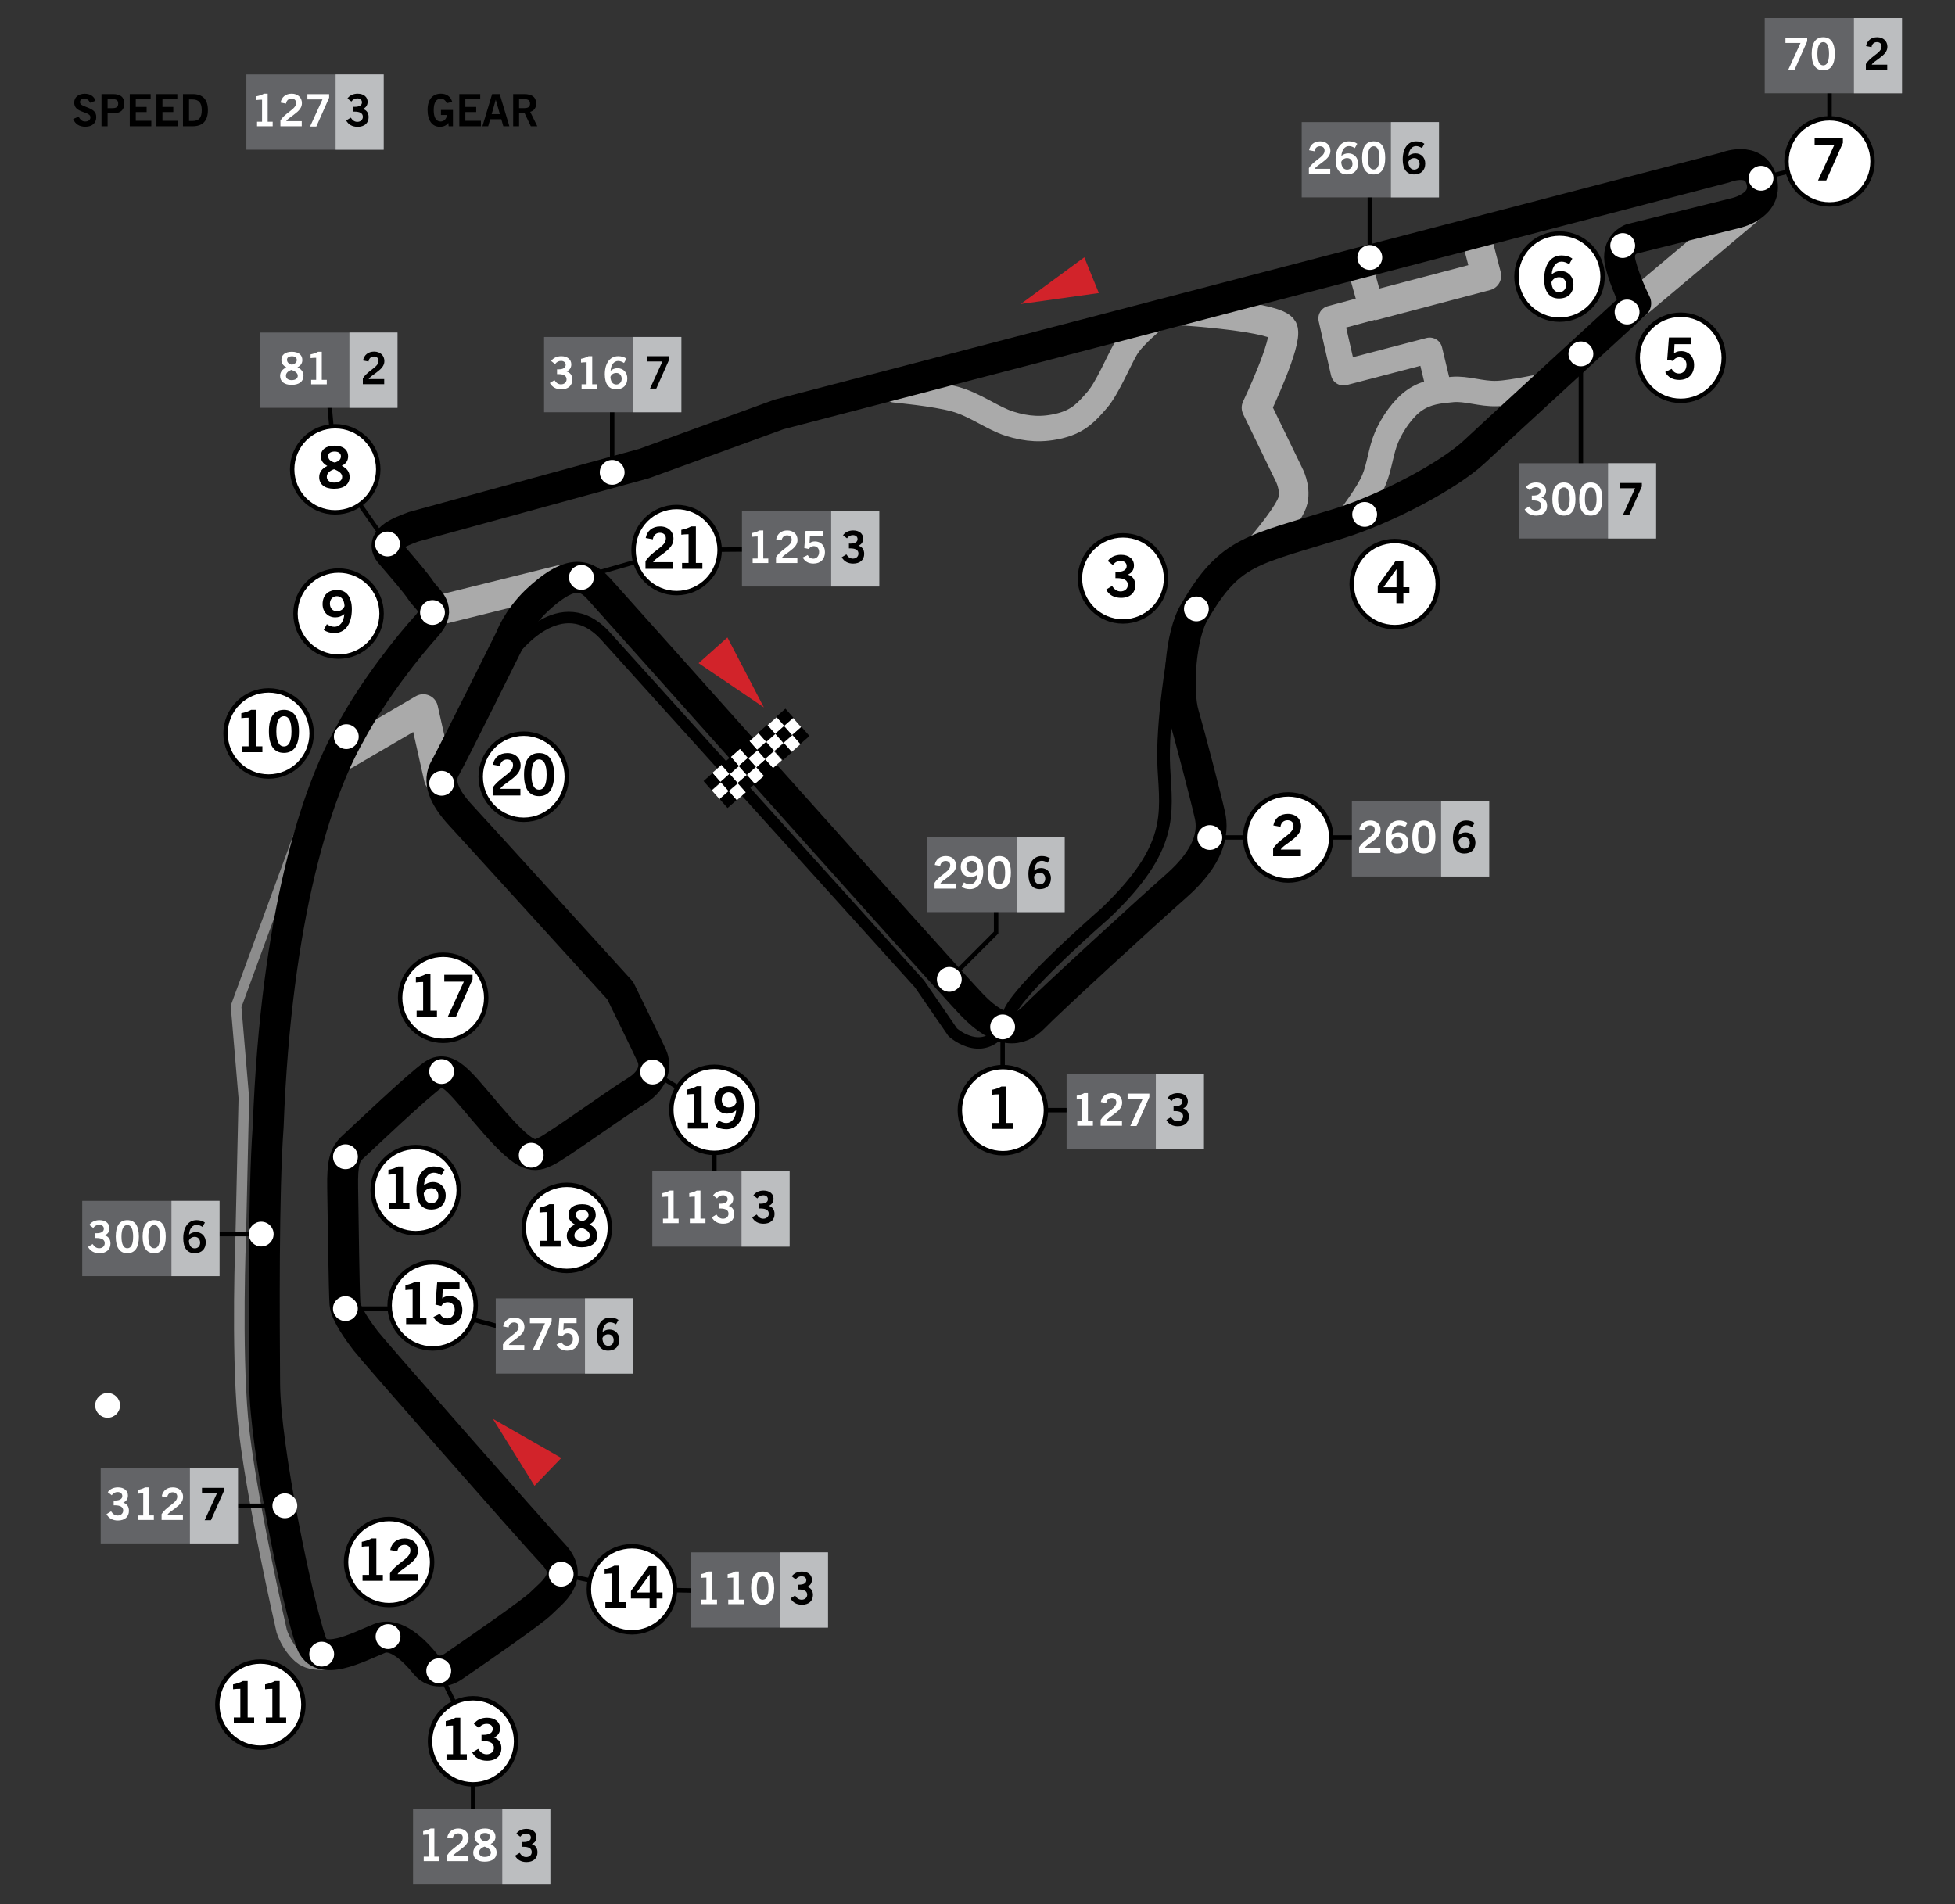 <?xml version="1.0" encoding="UTF-8" standalone="no"?>
<!-- Generator: Adobe Illustrator 13.0.2, SVG Export Plug-In . SVG Version: 6.00 Build 14948)  -->

<svg
   xmlns:dc="http://purl.org/dc/elements/1.1/"
   xmlns:cc="http://creativecommons.org/ns#"
   xmlns:rdf="http://www.w3.org/1999/02/22-rdf-syntax-ns#"
   xmlns:svg="http://www.w3.org/2000/svg"
   xmlns="http://www.w3.org/2000/svg"
   xmlns:sodipodi="http://sodipodi.sourceforge.net/DTD/sodipodi-0.dtd"
   xmlns:inkscape="http://www.inkscape.org/namespaces/inkscape"
   version="1.1"
   id="Layer_1"
   x="0px"
   y="0px"
   width="462"
   height="450"
   viewBox="-19.686 -22.411 462 450"
   enable-background="new -19.686 -22.411 470 490"
   xml:space="preserve"
   inkscape:version="0.48.4 r9939"
   sodipodi:docname="Circuit_Yas-Island.svg"><rect x="-19.686" y="-22.411" width="462" height="450" fill="#333333" stroke="none"/><defs
   id="defs471" /><sodipodi:namedview
   pagecolor="#ffffff"
   bordercolor="#666666"
   borderopacity="1"
   objecttolerance="10"
   gridtolerance="10"
   guidetolerance="10"
   inkscape:pageopacity="0"
   inkscape:pageshadow="2"
   inkscape:window-width="1440"
   inkscape:window-height="838"
   id="namedview469"
   showgrid="false"
   inkscape:zoom="0.9632653"
   inkscape:cx="251.57508"
   inkscape:cy="225.77572"
   inkscape:window-x="-8"
   inkscape:window-y="-8"
   inkscape:window-maximized="1"
   inkscape:current-layer="Layer_1" />
<path
   style="fill:none;stroke:#8c8c8c;stroke-width:2.5;stroke-linecap:butt;stroke-linejoin:round;stroke-miterlimit:4;stroke-opacity:1;stroke-dasharray:none"
   d="m 54.822,164.424 -18.719,51.018 1.835,21.655 -0.734,32.666 c 0,0 -1.028,26.112 0.497,43.069 1.525,16.957 9.176,50.221 9.176,50.221 0,0 1.092,3.732 4.145,6.369 3.053,2.638 8.527,1.19 8.527,1.19"
   id="path4232"
   inkscape:connector-curvature="0"
   sodipodi:nodetypes="cccczczc" /><path
   style="fill:none;stroke:#aaaaaa;stroke-width:7;stroke-linecap:round;stroke-linejoin:round;stroke-miterlimit:4;stroke-opacity:1;stroke-dasharray:none"
   d="m 84.002,161.488 -3.67,-16.333 -18.535,10.828"
   id="path4230"
   inkscape:connector-curvature="0"
   sodipodi:nodetypes="ccc" /><path
   style="fill:none;stroke:#aaaaaa;stroke-width:7;stroke-linecap:round;stroke-linejoin:miter;stroke-miterlimit:4;stroke-opacity:1;stroke-dasharray:none"
   d="m 85.286,121.481 28.078,-6.974"
   id="path4228"
   inkscape:connector-curvature="0"
   sodipodi:nodetypes="cc" /><path
   style="fill:none;stroke:#aaaaaa;stroke-width:7;stroke-linecap:butt;stroke-linejoin:round;stroke-miterlimit:4;stroke-opacity:1;stroke-dasharray:none"
   d="m 304.407,49.909 27.161,-7.157 -2.202,-8.442"
   id="path4226"
   inkscape:connector-curvature="0"
   sodipodi:nodetypes="ccc" /><path
   style="fill:none;stroke:#aaaaaa;stroke-width:6;stroke-linecap:round;stroke-linejoin:miter;stroke-miterlimit:4;stroke-opacity:1;stroke-dasharray:none"
   d="m 299.819,99.275 c 0,0 3.847,-5.084 5.184,-8.258 1.337,-3.174 1.632,-6.946 2.982,-10.093 1.35,-3.147 3.898,-6.909 6.698,-8.809 2.801,-1.9 5.616,-2.181 8.901,-2.478 3.285,-0.296 6.728,1.099 10.506,0.963 3.779,-0.136 11.975,-1.973 11.975,-1.973"
   id="path4222"
   inkscape:connector-curvature="0"
   sodipodi:nodetypes="czzzzzc" /><path
   style="fill:none;stroke:#aaaaaa;stroke-width:6;stroke-linecap:butt;stroke-linejoin:round;stroke-miterlimit:4;stroke-opacity:1;stroke-dasharray:none"
   d="m 320.373,69.545 -2.202,-9.176 -20.371,5.322 -2.936,-12.846 9.543,-2.569 -2.569,-9.176 -0.367,0"
   id="path4224"
   inkscape:connector-curvature="0"
   sodipodi:nodetypes="ccccccc" /><path
   style="fill:none;stroke:#aaaaaa;stroke-width:7;stroke-linecap:round;stroke-linejoin:round;stroke-miterlimit:4;stroke-opacity:1;stroke-dasharray:none"
   d="m 278.715,106.432 c 0,0 6.481,-7.541 7.157,-10.644 0.676,-3.103 -1.009,-6.148 -1.009,-6.148 l -7.616,-15.691 c 0,0 7.405,-15.542 6.24,-18.535 -1.165,-2.993 -23.49,-4.404 -23.49,-4.404"
   id="path4220"
   inkscape:connector-curvature="0"
   sodipodi:nodetypes="czcczc" /><path
   style="fill:none;stroke:#aaaaaa;stroke-width:6;stroke-linecap:round;stroke-linejoin:miter;stroke-miterlimit:4;stroke-opacity:1;stroke-dasharray:none"
   d="m 253.756,52.478 c 0,0 -5.545,4.262 -7.404,7.511 -1.859,3.249 -4.383,9.376 -6.759,12.112 -2.376,2.736 -4.285,4.953 -8.594,6.069 -4.309,1.116 -8.015,0.842 -12.068,-0.43 -4.053,-1.272 -8.109,-4.478 -12.891,-5.81 -4.782,-1.332 -14.314,-2.202 -14.314,-2.202"
   id="path4234"
   inkscape:connector-curvature="0"
   sodipodi:nodetypes="czzzzzc" /><path
   style="fill:#4d4d4d;stroke:#aaaaaa;stroke-width:7;stroke-linecap:round;stroke-linejoin:miter;stroke-miterlimit:4;stroke-opacity:1;stroke-dasharray:none"
   d="M 364.418,51.56 393.23,27.336"
   id="path4218"
   inkscape:connector-curvature="0"
   sodipodi:nodetypes="cc" /><path
   d="m 101.43,131.745 c 0,0 11.492,-15.823 22.245,-3.533 l 73.931,81.912 7.864,11.441 c 0,0 8.222,7.433 13.164,-3.272"
   id="path3"
   style="fill:none;stroke:#000000;stroke-width:2.7;stroke-linecap:round;stroke-linejoin:round;stroke-miterlimit:4;stroke-dasharray:none"
   inkscape:connector-curvature="0"
   sodipodi:nodetypes="ccccc" />
<path
   d="m 257.825,131.201 c 0,0 -3.08,17.069 -2.469,28.009 0.609,10.94 2.255,18.754 -13.546,33.948 -22.809,20.124 -22.916,23.838 -22.916,23.838"
   id="path5"
   inkscape:connector-curvature="0"
   style="fill:none;stroke:#000000;stroke-width:3;stroke-linecap:round;stroke-linejoin:round;stroke-miterlimit:4;stroke-dasharray:none"
   sodipodi:nodetypes="cccc" />
<polyline
   points="206.122,232.905 217.178,221.849 217.178,211.044 "
   id="polyline7"
   style="fill:none;stroke:#000000;stroke-width:1.047"
   transform="translate(-1.468,-23.85)" />
<polyline
   points="119.185,137.901 141.671,131.434 173.342,131.156 "
   id="polyline9"
   style="fill:none;stroke:#000000;stroke-width:1.047"
   transform="translate(-1.468,-23.85)" />
<polyline
   points="136.003,254.803 150.6,263.734 150.6,287.167 "
   id="polyline11"
   style="fill:none;stroke:#000000;stroke-width:1.047"
   transform="translate(-1.468,-23.85)" />
<polyline
   points="63.404,310.719 84.029,310.719 109.124,317.527 "
   id="polyline13"
   style="fill:none;stroke:#000000;stroke-width:1.047"
   transform="translate(-1.468,-23.85)" />
<polyline
   points="114.395,373.479 131.113,377.049 155.892,377.559 "
   id="polyline15"
   style="fill:none;stroke:#000000;stroke-width:1.047"
   transform="translate(-1.468,-23.85)" />
<polyline
   points="85.459,396.316 93.572,412.98 93.572,437.939 "
   id="polyline17"
   style="fill:none;stroke:#000000;stroke-width:1.047"
   transform="translate(-1.468,-23.85)" />
<line
   x1="47.626"
   y1="333.466"
   x2="33.665"
   y2="333.466"
   id="line19"
   style="fill:none;stroke:#000000;stroke-width:1.047" />
<line
   x1="42.042"
   y1="269.25"
   x2="26.511"
   y2="269.25"
   id="line21"
   style="fill:none;stroke:#000000;stroke-width:1.047" />
<polyline
   points="73.356,130.007 60.998,112.35 59.564,96.256 "
   id="polyline23"
   style="fill:none;stroke:#000000;stroke-width:1.047"
   transform="translate(-1.468,-23.85)" />
<path
   d="m 69.983,364.814 c 3.814,-1.552 8.24,2.811 10.911,6.118 1.479,1.83 4.105,2.191 6.603,0.478 6.563,-4.511 18.734,-12.955 20.662,-14.885 2.662,-2.661 7.986,-6.211 2.952,-11.566 -5.524,-5.875 -42.635,-48.188 -44.363,-50.455 -1.728,-2.267 -4.714,-6.369 -4.917,-8.795 -0.202,-2.427 -0.448,-21.449 -0.541,-27.397 -0.094,-5.949 0.449,-7.87 2.44,-9.675 1.991,-1.807 15.384,-14.603 19.057,-17.115 3.673,-2.518 6.897,2.839 14.512,11.509 7.617,8.67 9.298,7.962 12.035,6.66 2.737,-1.299 16.528,-11.314 21.178,-14.146 4.651,-2.832 4.759,-6.354 3.854,-8.388 -0.906,-2.034 -7.478,-15.442 -7.478,-15.442 0,0 -33.643,-37.059 -37.726,-41.469 -4.082,-4.415 -5.422,-8.05 -3.669,-11.109 1.753,-3.058 15.537,-30.845 15.537,-30.845 0,0 1.516,-4.31 6.005,-8.667 7.262,-6.829 11.137,-6.918 14.75,-2.935 3.612,3.982 81.617,91.496 88.251,98.407 6.633,6.912 11.21,6.429 14.567,2.938 3.358,-3.492 25.771,-24.103 33.66,-31.051 7.891,-6.949 8.895,-12.587 7.98,-16.695 -0.91,-4.106 -4.746,-18.815 -6.246,-23.978 -1.502,-5.163 -0.915,-18.664 2.753,-24.394 8.341,-14.293 13.507,-14.245 33.962,-20.601 11.108,-3.451 25.999,-11.303 32.055,-16.994 6.052,-5.692 38.091,-35.052 38.091,-35.052 0,0 -2.501,-4.929 -3.609,-9.389 -1.104,-4.458 2.53,-5.799 2.53,-5.799 l 24.523,-6.092 c 0,0 7.864,-1.625 6.32,-7.688 -1.541,-6.062 -8.671,-3.108 -8.671,-3.108 l -223.581,58.352 -31.861,11.6 -54.439,14.926 c -3.825,1.401 -8.141,3.208 -5.472,6.333 2.669,3.125 5.81,6.678 7.265,8.866 1.454,2.188 5.06,4.096 1.195,8.334 -3.865,4.237 -12.46,14.826 -18.185,25.644 -7.561,13.385 -17.309,42.162 -19.187,92.59 -1.14,15.727 -0.938,45.499 -0.833,60.789 0.105,15.29 7.747,51.81 10.997,61.138 2.082,5.978 10.915,1.173 16.133,-0.952 z"
   id="path25"
   inkscape:connector-curvature="0"
   style="fill:none;stroke:#000000;stroke-width:7.3;stroke-linecap:round;stroke-linejoin:round;stroke-miterlimit:4;stroke-dasharray:none"
   sodipodi:nodetypes="cccccscccccccccccccscscccccccccccccccscccczcc" />
<polygon
   points="159.067,168.036 174.496,178.485 165.884,161.959 "
   id="polygon27"
   transform="translate(-13.666,-33.713)"
   style="fill:#d2232a" />
<polygon
   points="223.004,73.281 241.456,70.696 238.018,62.24 "
   id="polygon29"
   style="fill:#d2232a"
   transform="translate(-1.468,-23.85)" />
<polygon
   points="98.255,336.764 108.095,352.586 114.432,346.016 "
   id="polygon31"
   style="fill:#d2232a"
   transform="translate(-1.468,-23.85)" />
<path
   d="m 360.966,34.823 c -0.44,1.558 0.467,3.178 2.021,3.618 1.561,0.44 3.181,-0.464 3.619,-2.023 0.44,-1.556 -0.463,-3.176 -2.022,-3.617 -1.556,-0.441 -3.178,0.465 -3.618,2.022 z"
   id="path33"
   inkscape:connector-curvature="0"
   style="fill:#ffffff" />
<circle
   cx="366.288"
   cy="75.175"
   r="2.932"
   id="circle35"
   sodipodi:cx="366.28799"
   sodipodi:cy="75.175003"
   sodipodi:rx="2.9319999"
   sodipodi:ry="2.9319999"
   style="fill:#ffffff"
   transform="translate(-1.468,-23.85)" />
<circle
   cx="264.509"
   cy="145.347"
   r="2.931"
   id="circle37"
   sodipodi:cx="264.509"
   sodipodi:cy="145.347"
   sodipodi:rx="2.931"
   sodipodi:ry="2.931"
   style="fill:#ffffff"
   transform="translate(-1.468,-23.85)" />
<circle
   cx="304.273"
   cy="123.009"
   r="2.931"
   id="circle39"
   sodipodi:cx="304.27301"
   sodipodi:cy="123.009"
   sodipodi:rx="2.931"
   sodipodi:ry="2.931"
   style="fill:#ffffff"
   transform="translate(-1.468,-23.85)" />
<circle
   cx="119.185"
   cy="137.901"
   r="2.931"
   id="circle41"
   sodipodi:cx="119.185"
   sodipodi:cy="137.901"
   sodipodi:rx="2.931"
   sodipodi:ry="2.931"
   style="fill:#ffffff"
   transform="translate(-1.468,-23.85)" />
<circle
   cx="86.156"
   cy="186.557"
   r="2.931"
   id="circle43"
   sodipodi:cx="86.155998"
   sodipodi:cy="186.55701"
   sodipodi:rx="2.931"
   sodipodi:ry="2.931"
   style="fill:#ffffff"
   transform="translate(-1.468,-23.85)" />
<circle
   cx="83.986"
   cy="146.196"
   r="2.932"
   id="circle45"
   sodipodi:cx="83.986"
   sodipodi:cy="146.196"
   sodipodi:rx="2.9319999"
   sodipodi:ry="2.9319999"
   style="fill:#ffffff"
   transform="translate(-1.468,-23.85)" />
<circle
   cx="63.619"
   cy="175.539"
   r="2.931"
   id="circle47"
   sodipodi:cx="63.618999"
   sodipodi:cy="175.539"
   sodipodi:rx="2.931"
   sodipodi:ry="2.931"
   style="fill:#ffffff"
   transform="translate(-1.468,-23.85)" />
<circle
   cx="43.51"
   cy="293.098"
   r="2.932"
   id="circle49"
   sodipodi:cx="43.509998"
   sodipodi:cy="293.09799"
   sodipodi:rx="2.9319999"
   sodipodi:ry="2.9319999"
   style="fill:#ffffff"
   transform="translate(-1.468,-23.85)" />
<circle
   cx="7.213"
   cy="333.583"
   r="2.933"
   id="circle51"
   sodipodi:cx="7.2129998"
   sodipodi:cy="333.58301"
   sodipodi:rx="2.9330001"
   sodipodi:ry="2.9330001"
   style="fill:#ffffff"
   transform="translate(-1.468,-23.85)" />
<circle
   cx="49.094"
   cy="357.315"
   r="2.932"
   id="circle53"
   sodipodi:cx="49.094002"
   sodipodi:cy="357.315"
   sodipodi:rx="2.9319999"
   sodipodi:ry="2.9319999"
   style="fill:#ffffff"
   transform="translate(-1.468,-23.85)" />
<circle
   cx="57.803"
   cy="392.375"
   r="2.932"
   id="circle55"
   sodipodi:cx="57.803001"
   sodipodi:cy="392.375"
   sodipodi:rx="2.9319999"
   sodipodi:ry="2.9319999"
   style="fill:#ffffff"
   transform="translate(-1.468,-23.85)" />
<circle
   cx="73.487"
   cy="388.224"
   r="2.932"
   id="circle57"
   sodipodi:cx="73.487"
   sodipodi:cy="388.224"
   sodipodi:rx="2.9319999"
   sodipodi:ry="2.9319999"
   style="fill:#ffffff"
   transform="translate(-1.468,-23.85)" />
<circle
   cx="114.395"
   cy="373.478"
   r="2.932"
   id="circle59"
   sodipodi:cx="114.395"
   sodipodi:cy="373.478"
   sodipodi:rx="2.9319999"
   sodipodi:ry="2.9319999"
   style="fill:#ffffff"
   transform="translate(-1.468,-23.85)" />
<circle
   cx="85.46"
   cy="396.316"
   r="2.932"
   id="circle61"
   sodipodi:cx="85.459999"
   sodipodi:cy="396.31601"
   sodipodi:rx="2.9319999"
   sodipodi:ry="2.9319999"
   style="fill:#ffffff"
   transform="translate(-1.468,-23.85)" />
<circle
   cx="73.357"
   cy="130.007"
   r="2.932"
   id="circle63"
   sodipodi:cx="73.357002"
   sodipodi:cy="130.007"
   sodipodi:rx="2.9319999"
   sodipodi:ry="2.9319999"
   style="fill:#ffffff"
   transform="translate(-1.468,-23.85)" />
<circle
   cx="136.002"
   cy="254.802"
   r="2.931"
   id="circle65"
   sodipodi:cx="136.002"
   sodipodi:cy="254.802"
   sodipodi:rx="2.931"
   sodipodi:ry="2.931"
   style="fill:#ffffff"
   transform="translate(-1.468,-23.85)" />
<circle
   cx="107.321"
   cy="274.471"
   r="2.931"
   id="circle67"
   sodipodi:cx="107.321"
   sodipodi:cy="274.47101"
   sodipodi:rx="2.931"
   sodipodi:ry="2.931"
   style="fill:#ffffff"
   transform="translate(-1.468,-23.85)" />
<circle
   cx="86.148"
   cy="254.692"
   r="2.931"
   id="circle69"
   sodipodi:cx="86.148003"
   sodipodi:cy="254.692"
   sodipodi:rx="2.931"
   sodipodi:ry="2.931"
   style="fill:#ffffff"
   transform="translate(-1.468,-23.85)" />
<circle
   cx="63.417"
   cy="274.827"
   r="2.932"
   id="circle71"
   sodipodi:cx="63.417"
   sodipodi:cy="274.827"
   sodipodi:rx="2.9319999"
   sodipodi:ry="2.9319999"
   style="fill:#ffffff"
   transform="translate(-1.468,-23.85)" />
<circle
   cx="63.404"
   cy="310.718"
   r="2.932"
   id="circle73"
   sodipodi:cx="63.403999"
   sodipodi:cy="310.71799"
   sodipodi:rx="2.9319999"
   sodipodi:ry="2.9319999"
   style="fill:#ffffff"
   transform="translate(-1.468,-23.85)" />
<rect
   x="-25.806"
   y="-221.422"
   transform="matrix(-0.751,0.661,-0.661,-0.751,0,0)"
   width="2.852"
   height="2.846"
   id="rect75"
   style="fill:#ffffff" />
<rect
   x="-23.082"
   y="-221.42"
   transform="matrix(-0.751,0.66,-0.66,-0.751,0,0)"
   width="2.853"
   height="2.851"
   id="rect77" />
<rect
   x="-20.088"
   y="-221.426"
   transform="matrix(-0.751,0.661,-0.661,-0.751,0,0)"
   width="2.847"
   height="2.85"
   id="rect79"
   style="fill:#ffffff" />
<polygon
   points="169.779,186.475 167.889,184.337 165.753,186.221 167.637,188.36 "
   id="polygon81"
   transform="translate(-10.552,-31.636)" />
<polygon
   points="167.62,188.372 165.733,186.23 163.594,188.118 165.477,190.254 "
   id="polygon83"
   transform="translate(-10.552,-31.636)"
   style="fill:#ffffff" />
<rect
   x="-11.62"
   y="-221.423"
   transform="matrix(-0.751,0.66,-0.66,-0.751,0,0)"
   width="2.853"
   height="2.851"
   id="rect85" />
<rect
   x="-8.422"
   y="-221.423"
   transform="matrix(-0.75,0.661,-0.661,-0.75,0,0)"
   width="2.85"
   height="2.851"
   id="rect87"
   style="fill:#ffffff" />
<polygon
   points="161.147,194.075 159.261,191.932 157.123,193.817 159.004,195.953 "
   id="polygon89"
   transform="translate(-10.552,-31.636)" />
<rect
   x="-25.695"
   y="-224.305"
   transform="matrix(-0.75,0.661,-0.661,-0.75,0,0)"
   width="2.855"
   height="2.849"
   id="rect91" />
<polygon
   points="175.986,184.834 174.104,182.693 171.967,184.578 173.847,186.719 "
   id="polygon93"
   transform="translate(-10.552,-31.636)"
   style="fill:#ffffff" />
<rect
   x="-20.215"
   y="-224.267"
   transform="matrix(-0.751,0.66,-0.66,-0.751,0,0)"
   width="2.85"
   height="2.85"
   id="rect95" />
<rect
   x="-17.216"
   y="-224.311"
   transform="matrix(-0.751,0.661,-0.661,-0.751,0,0)"
   width="2.851"
   height="2.852"
   id="rect97"
   style="fill:#ffffff" />
<rect
   x="-14.465"
   y="-224.299"
   transform="matrix(-0.751,0.66,-0.66,-0.751,0,0)"
   width="2.853"
   height="2.855"
   id="rect99" />
<polygon
   points="167.356,192.431 165.479,190.29 163.337,192.174 165.22,194.313 "
   id="polygon101"
   transform="translate(-10.552,-31.636)"
   style="fill:#ffffff" />
<rect
   x="-8.379"
   y="-224.322"
   transform="matrix(-0.75,0.661,-0.661,-0.75,0,0)"
   width="2.853"
   height="2.853"
   id="rect103" />
<rect
   x="-5.423"
   y="-224.304"
   transform="matrix(-0.75,0.662,-0.662,-0.75,0,0)"
   width="2.853"
   height="2.849"
   id="rect105"
   style="fill:#ffffff" />
<polygon
   points="180.043,185.092 178.164,182.95 176.017,184.834 177.906,186.975 "
   id="polygon107"
   transform="translate(-10.552,-31.636)"
   style="fill:#ffffff" />
<rect
   x="-28.57"
   y="-221.452"
   transform="matrix(-0.75,0.661,-0.661,-0.75,0,0)"
   width="2.85"
   height="2.85"
   id="rect109" />
<rect
   x="-28.465"
   y="-224.319"
   transform="matrix(-0.75,0.661,-0.661,-0.75,0,0)"
   width="2.848"
   height="2.847"
   id="rect111"
   style="fill:#ffffff" />
<rect
   x="-28.876"
   y="-227.15"
   transform="matrix(-0.751,0.66,-0.66,-0.751,0,0)"
   width="2.851"
   height="2.851"
   id="rect113" />
<rect
   x="-23.058"
   y="-227.172"
   transform="matrix(-0.751,0.661,-0.661,-0.751,0,0)"
   width="2.846"
   height="2.851"
   id="rect115" />
<rect
   x="-19.904"
   y="-227.2"
   transform="matrix(-0.75,0.661,-0.661,-0.75,0,0)"
   width="2.852"
   height="2.848"
   id="rect117"
   style="fill:#ffffff" />
<rect
   x="-17.188"
   y="-227.174"
   transform="matrix(-0.751,0.661,-0.661,-0.751,0,0)"
   width="2.854"
   height="2.849"
   id="rect119" />
<rect
   x="-14.232"
   y="-227.176"
   transform="matrix(-0.75,0.661,-0.661,-0.75,0,0)"
   width="2.848"
   height="2.849"
   id="rect121"
   style="fill:#ffffff" />
<rect
   x="-11.291"
   y="-227.171"
   transform="matrix(-0.75,0.661,-0.661,-0.75,0,0)"
   width="2.85"
   height="2.847"
   id="rect123" />
<polygon
   points="167.099,196.486 165.216,194.346 163.081,196.23 164.96,198.37 "
   id="polygon125"
   transform="translate(-10.552,-31.636)"
   style="fill:#ffffff" />
<rect
   x="-5.939"
   y="-227.163"
   transform="matrix(-0.751,0.66,-0.66,-0.751,0,0)"
   width="2.851"
   height="2.851"
   id="rect127" />
<polyline
   points="218.719,244.133 218.719,263.809 240.062,263.809 "
   id="polyline129"
   style="fill:none;stroke:#000000;stroke-width:1.047"
   transform="translate(-1.468,-23.85)" />
<circle
   cx="218.719"
   cy="244.132"
   r="2.932"
   id="circle131"
   sodipodi:cx="218.71899"
   sodipodi:cy="244.132"
   sodipodi:rx="2.9319999"
   sodipodi:ry="2.9319999"
   style="fill:#ffffff"
   transform="translate(-1.468,-23.85)" />
<circle
   cx="206.122"
   cy="232.905"
   r="2.931"
   id="circle133"
   sodipodi:cx="206.12199"
   sodipodi:cy="232.905"
   sodipodi:rx="2.931"
   sodipodi:ry="2.931"
   style="fill:#ffffff"
   transform="translate(-1.468,-23.85)" />
<circle
   cx="218.783"
   cy="263.809"
   r="10.172"
   id="circle135"
   sodipodi:cx="218.783"
   sodipodi:cy="263.80899"
   sodipodi:rx="10.172"
   sodipodi:ry="10.172"
   style="fill:#ffffff;stroke:#000000;stroke-width:1.047"
   transform="translate(-1.468,-23.85)" />
<path
   d="m 214.824,243.002 h 1.538 v -6.778 c -0.612,0 -1.198,0.04 -1.715,0.108 v -1.156 c 0.898,-0.178 1.674,-0.437 2.314,-0.803 h 1.129 v 8.629 h 1.538 v 1.389 h -4.805 l 0.001,-1.389 0,0 z"
   id="path137"
   inkscape:connector-curvature="0" />
<rect
   x="232.369"
   y="231.39"
   width="32.444"
   height="17.791"
   id="rect139"
   style="fill:#636467" />
<rect
   x="253.456"
   y="231.39"
   width="11.357"
   height="17.791"
   id="rect141"
   style="fill:#bcbec0" />
<path
   d="m 234.893,242.569 h 1.183 v -5.213 c -0.471,0 -0.921,0.029 -1.319,0.083 v -0.892 c 0.691,-0.135 1.289,-0.334 1.779,-0.616 h 0.869 v 6.638 h 1.184 v 1.066 h -3.695 v -1.066 l -10e-4,0 z"
   id="path143"
   inkscape:connector-curvature="0"
   style="fill:#ffffff" />
<path
   d="m 240.411,242.265 c 0.471,-0.773 1.193,-1.36 2.031,-2.01 1.025,-0.797 1.675,-1.299 1.675,-2.146 0,-0.628 -0.418,-1.017 -1.088,-1.017 -0.69,0 -1.192,0.461 -1.276,1.185 l -1.299,-0.241 c 0.251,-1.317 1.225,-2.104 2.627,-2.104 1.465,0 2.418,0.933 2.418,2.239 0,1.078 -0.67,1.812 -1.884,2.711 -0.911,0.683 -1.591,1.09 -1.821,1.55 h 3.664 v 1.204 h -5.045 v -1.371 h -0.002 z"
   id="path145"
   inkscape:connector-curvature="0"
   style="fill:#ffffff" />
<path
   d="m 250.346,237.293 h -3.561 v -1.244 h 5.141 v 0.836 l -3.024,6.814 h -1.486 l 2.93,-6.406 z"
   id="path147"
   inkscape:connector-curvature="0"
   style="fill:#ffffff" />
<path
   d="m 257.039,241.595 c 0.429,0.67 0.921,0.994 1.55,0.994 0.773,0 1.31,-0.514 1.31,-1.184 0,-0.826 -0.66,-1.234 -2,-1.234 -0.083,0 -0.167,0 -0.253,0 v -1.142 c 0.104,0.011 0.212,0.011 0.314,0.011 1.141,0 1.727,-0.388 1.727,-1.067 0,-0.544 -0.418,-0.933 -1.098,-0.933 -0.564,0 -1.048,0.252 -1.402,0.754 l -0.932,-0.73 c 0.512,-0.725 1.359,-1.132 2.406,-1.132 1.455,0 2.355,0.797 2.355,1.927 0,0.785 -0.377,1.351 -1.11,1.687 0.869,0.25 1.351,0.933 1.351,1.926 0,1.412 -0.981,2.293 -2.596,2.293 -1.246,0 -2.156,-0.504 -2.711,-1.497 l 1.089,-0.673 z"
   id="path149"
   inkscape:connector-curvature="0" />
<rect
   x="38.537"
   y="-4.817"
   width="32.444"
   height="17.791"
   id="rect151"
   style="fill:#636467" />
<rect
   x="59.624"
   y="-4.817"
   width="11.358"
   height="17.791"
   id="rect153"
   style="fill:#bcbec0" />
<path
   d="m 41.06,6.362 h 1.182 V 1.15 c -0.471,0 -0.92,0.032 -1.318,0.083 V 0.345 c 0.69,-0.137 1.287,-0.334 1.779,-0.617 h 0.868 V 6.362 h 1.184 v 1.067 h -3.694 l -10e-4,-1.067 0,0 z"
   id="path155"
   inkscape:connector-curvature="0"
   style="fill:#ffffff" />
<path
   d="m 46.579,6.058 c 0.47,-0.774 1.192,-1.36 2.029,-2.009 1.025,-0.797 1.675,-1.298 1.675,-2.146 0,-0.627 -0.419,-1.014 -1.089,-1.014 -0.69,0 -1.192,0.46 -1.276,1.182 l -1.298,-0.241 c 0.251,-1.317 1.224,-2.103 2.627,-2.103 1.464,0 2.417,0.931 2.417,2.239 0,1.077 -0.67,1.81 -1.885,2.709 -0.91,0.681 -1.59,1.089 -1.82,1.55 h 3.663 v 1.203 h -5.043 v -1.37 z"
   id="path157"
   inkscape:connector-curvature="0"
   style="fill:#ffffff" />
<path
   d="m 56.513,1.088 h -3.558 v -1.246 h 5.138 v 0.838 l -3.025,6.812 h -1.485 l 2.93,-6.404 z"
   id="path159"
   inkscape:connector-curvature="0"
   style="fill:#ffffff" />
<path
   d="m 63.207,5.389 c 0.429,0.67 0.921,0.995 1.549,0.995 0.774,0 1.308,-0.514 1.308,-1.184 0,-0.826 -0.66,-1.236 -1.999,-1.236 -0.084,0 -0.168,0 -0.252,0 v -1.14 c 0.105,0.01 0.21,0.01 0.315,0.01 1.14,0 1.726,-0.387 1.726,-1.066 0,-0.544 -0.418,-0.933 -1.099,-0.933 -0.565,0 -1.046,0.251 -1.402,0.754 l -0.932,-0.731 c 0.513,-0.722 1.361,-1.13 2.408,-1.13 1.454,0 2.354,0.794 2.354,1.926 0,0.784 -0.376,1.349 -1.109,1.684 0.869,0.251 1.349,0.932 1.349,1.926 0,1.414 -0.983,2.292 -2.594,2.292 -1.247,0 -2.156,-0.502 -2.711,-1.497 l 1.089,-0.67 z"
   id="path161"
   inkscape:connector-curvature="0" />
<path
   d="m 86.262,6.634 c -0.481,0.628 -1.119,0.921 -2.009,0.921 -1.79,0 -2.898,-1.466 -2.898,-4.009 0,-2.428 1.184,-3.818 3.15,-3.818 1.36,0 2.302,0.68 2.679,1.926 l -1.297,0.324 c -0.304,-0.711 -0.754,-1.059 -1.414,-1.059 -1.088,0 -1.664,0.922 -1.664,2.711 0,1.747 0.596,2.67 1.622,2.67 0.806,0 1.381,-0.565 1.507,-1.539 h -1.423 v -1.193 h 2.836 V 7.429 h -1.015 l -0.074,-0.795 z"
   id="path163"
   inkscape:connector-curvature="0" />
<path
   d="m 88.861,-0.178 h 4.94 V 1.056 h -3.517 v 1.8 h 2.564 v 1.214 h -2.564 V 6.131 h 3.673 v 1.298 h -5.096 v -7.607 z"
   id="path165"
   inkscape:connector-curvature="0" />
<path
   d="m 96.608,-0.178 h 1.79 L 100.69,7.429 h -1.434 l -0.472,-1.664 h -2.625 l -0.481,1.664 h -1.361 l 2.291,-7.607 z m 1.832,4.731 -0.974,-3.402 -0.962,3.402 h 1.936 z"
   id="path167"
   inkscape:connector-curvature="0" />
<path
   d="m 101.582,-0.178 h 2.575 c 1.915,0 2.856,0.722 2.856,2.271 0,0.994 -0.502,1.675 -1.402,1.926 l 1.684,3.411 h -1.538 l -1.465,-3.087 h -1.308 V 7.43 h -1.403 l 0.001,-7.608 0,0 z m 2.648,3.317 c 0.91,0 1.339,-0.324 1.339,-1.059 0,-0.742 -0.44,-1.056 -1.339,-1.056 h -1.246 v 2.113 l 1.246,0.002 0,0 z"
   id="path169"
   inkscape:connector-curvature="0" />
<path
   d="m -1.105,5.138 c 0.397,0.806 0.87,1.162 1.549,1.162 0.774,0 1.235,-0.388 1.235,-0.964 0,-0.512 -0.345,-0.773 -1.13,-1.067 -0.68,-0.25 -1.308,-0.459 -1.81,-0.784 -0.576,-0.367 -0.89,-0.953 -0.89,-1.675 0,-1.204 0.974,-2.072 2.48,-2.072 1.298,0 2.166,0.564 2.563,1.664 l -1.296,0.471 c -0.314,-0.67 -0.721,-0.974 -1.371,-0.974 -0.628,0 -1.004,0.313 -1.004,0.806 0,0.711 0.743,0.837 1.945,1.351 1.268,0.533 1.896,1.024 1.896,2.219 0,1.382 -0.953,2.26 -2.585,2.26 -1.403,0 -2.386,-0.628 -2.878,-1.82 l 1.296,-0.577 z"
   id="path171"
   inkscape:connector-curvature="0" />
<path
   d="m 4.3,-0.178 h 2.721 c 1.778,0 2.658,0.731 2.658,2.259 0,1.477 -0.868,2.271 -2.521,2.271 H 5.744 V 7.428 h -1.444 v -7.606 z m 2.51,3.327 c 0.974,0 1.434,-0.25 1.434,-1.068 0,-0.826 -0.45,-1.078 -1.434,-1.078 h -1.066 v 2.146 h 1.066 z"
   id="path173"
   inkscape:connector-curvature="0" />
<path
   d="m 10.979,-0.178 h 4.939 V 1.056 h -3.517 v 1.8 h 2.564 v 1.214 h -2.564 V 6.131 h 3.674 v 1.298 h -5.096 v -7.607 z"
   id="path175"
   inkscape:connector-curvature="0" />
<path
   d="m 17.282,-0.178 h 4.939 V 1.056 h -3.516 v 1.8 h 2.563 v 1.214 h -2.563 V 6.131 h 3.673 v 1.298 h -5.096 v -7.607 z"
   id="path177"
   inkscape:connector-curvature="0" />
<path
   d="m 23.554,-0.178 h 2.323 c 2.354,0 3.569,1.286 3.569,3.777 0,2.542 -1.215,3.83 -3.621,3.83 h -2.271 v -7.607 z m 2.218,6.352 c 1.569,0 2.218,-0.765 2.218,-2.574 0,-1.727 -0.702,-2.513 -2.239,-2.513 h -0.763 V 6.174 h 0.784 z"
   id="path179"
   inkscape:connector-curvature="0" />
<rect
   x="155.653"
   y="98.41"
   width="32.444"
   height="17.792"
   id="rect181"
   style="fill:#636467" />
<rect
   x="176.74"
   y="98.41"
   width="11.357"
   height="17.792"
   id="rect183"
   style="fill:#bcbec0" />
<path
   d="m 158.177,109.588 h 1.183 v -5.212 c -0.471,0 -0.921,0.031 -1.319,0.083 v -0.89 c 0.691,-0.137 1.288,-0.335 1.779,-0.618 h 0.869 v 6.636 h 1.183 v 1.068 h -3.695 v -1.067 z"
   id="path185"
   inkscape:connector-curvature="0"
   style="fill:#ffffff" />
<path
   d="m 163.694,109.285 c 0.471,-0.775 1.193,-1.361 2.031,-2.01 1.026,-0.796 1.675,-1.298 1.675,-2.146 0,-0.628 -0.418,-1.015 -1.088,-1.015 -0.691,0 -1.193,0.46 -1.277,1.183 l -1.298,-0.241 c 0.251,-1.318 1.225,-2.104 2.627,-2.104 1.465,0 2.418,0.932 2.418,2.24 0,1.078 -0.67,1.811 -1.884,2.711 -0.911,0.68 -1.591,1.088 -1.821,1.549 h 3.664 v 1.204 h -5.045 v -1.371 h -0.002 z"
   id="path187"
   inkscape:connector-curvature="0"
   style="fill:#ffffff" />
<path
   d="m 171.191,108.772 c 0.283,0.555 0.743,0.848 1.34,0.848 0.764,0 1.351,-0.628 1.351,-1.602 0,-0.816 -0.513,-1.352 -1.277,-1.352 -0.502,0 -0.911,0.241 -1.151,0.681 l -1.078,-0.251 0.314,-4.029 h 4.062 v 1.214 h -3.046 l -0.084,1.695 c 0.293,-0.282 0.702,-0.43 1.288,-0.43 1.382,0 2.355,1.005 2.355,2.533 0,1.654 -1.037,2.701 -2.711,2.701 -1.183,0 -2.052,-0.502 -2.543,-1.435 l 1.18,-0.573 z"
   id="path189"
   inkscape:connector-curvature="0"
   style="fill:#ffffff" />
<path
   d="m 180.324,108.615 c 0.429,0.67 0.921,0.994 1.549,0.994 0.774,0 1.309,-0.514 1.309,-1.184 0,-0.827 -0.66,-1.234 -2,-1.234 -0.084,0 -0.167,0 -0.251,0 v -1.141 c 0.104,0.011 0.209,0.011 0.314,0.011 1.141,0 1.727,-0.388 1.727,-1.068 0,-0.544 -0.419,-0.932 -1.099,-0.932 -0.565,0 -1.047,0.251 -1.403,0.754 l -0.932,-0.733 c 0.513,-0.722 1.361,-1.13 2.408,-1.13 1.455,0 2.355,0.795 2.355,1.926 0,0.785 -0.376,1.352 -1.109,1.687 0.869,0.251 1.35,0.932 1.35,1.926 0,1.413 -0.984,2.292 -2.596,2.292 -1.246,0 -2.156,-0.502 -2.711,-1.497 l 1.089,-0.671 z"
   id="path191"
   inkscape:connector-curvature="0" />
<rect
   x="199.469"
   y="175.361"
   width="32.445"
   height="17.792"
   id="rect193"
   style="fill:#636467" />
<rect
   x="220.555"
   y="175.361"
   width="11.358"
   height="17.792"
   id="rect195"
   style="fill:#bcbec0" />
<path
   d="m 201.166,186.235 c 0.471,-0.774 1.193,-1.361 2.031,-2.01 1.026,-0.797 1.675,-1.299 1.675,-2.146 0,-0.629 -0.418,-1.016 -1.088,-1.016 -0.691,0 -1.193,0.46 -1.277,1.183 l -1.298,-0.241 c 0.251,-1.317 1.225,-2.104 2.627,-2.104 1.465,0 2.418,0.932 2.418,2.24 0,1.077 -0.67,1.811 -1.884,2.711 -0.911,0.681 -1.591,1.089 -1.821,1.549 h 3.664 v 1.204 h -5.045 v -1.37 h -0.002 z"
   id="path197"
   inkscape:connector-curvature="0"
   style="fill:#ffffff" />
<path
   d="m 209.657,184.884 c -1.34,0 -2.303,-0.994 -2.303,-2.396 0,-1.623 0.994,-2.586 2.638,-2.586 1.685,0 2.68,1.246 2.68,3.518 0,2.721 -1.256,4.312 -3.161,4.312 -0.775,0 -1.434,-0.199 -1.947,-0.576 l 0.565,-1.025 c 0.481,0.304 0.9,0.472 1.392,0.472 0.932,0 1.696,-0.858 1.78,-2.313 -0.483,0.395 -1.017,0.594 -1.644,0.594 z m 0.292,-3.851 c -0.732,0 -1.267,0.555 -1.267,1.34 0,0.868 0.523,1.402 1.277,1.402 0.649,0 1.193,-0.377 1.381,-0.942 -0.051,-1.162 -0.574,-1.8 -1.391,-1.8 z"
   id="path199"
   inkscape:connector-curvature="0"
   style="fill:#ffffff" />
<path
   d="m 216.473,179.902 c 1.79,0 2.732,1.329 2.732,3.915 0,2.585 -0.942,3.915 -2.732,3.915 -1.79,0 -2.732,-1.33 -2.732,-3.915 -0.001,-2.586 0.942,-3.915 2.732,-3.915 z m 0,6.657 c 0.9,0 1.371,-0.922 1.371,-2.742 0,-1.821 -0.471,-2.753 -1.371,-2.753 -0.89,0 -1.382,0.932 -1.382,2.753 0,1.821 0.492,2.742 1.382,2.742 z"
   id="path201"
   inkscape:connector-curvature="0"
   style="fill:#ffffff" />
<path
   d="m 226.36,182.739 c 1.34,0 2.303,1.005 2.303,2.407 0,1.623 -0.994,2.586 -2.638,2.586 -1.717,0 -2.68,-1.235 -2.68,-3.519 0,-2.722 1.256,-4.312 3.161,-4.312 0.743,0 1.413,0.178 1.958,0.576 l -0.576,1.024 c -0.481,-0.304 -0.9,-0.471 -1.392,-0.471 -0.932,0 -1.696,0.848 -1.78,2.303 0.482,-0.396 1.016,-0.594 1.644,-0.594 z m -0.293,3.851 c 0.732,0 1.267,-0.544 1.267,-1.329 0,-0.868 -0.523,-1.401 -1.277,-1.401 -0.649,0 -1.193,0.366 -1.382,0.932 0.052,1.16 0.575,1.798 1.392,1.798 z"
   id="path203"
   inkscape:connector-curvature="0" />
<line
   x1="266.668"
   y1="175.513"
   x2="306.015"
   y2="175.513"
   id="line205"
   style="fill:none;stroke:#000000;stroke-width:1.047" />
<circle
   cx="286.203"
   cy="199.364"
   r="10.172"
   id="circle207"
   sodipodi:cx="286.203"
   sodipodi:cy="199.364"
   sodipodi:rx="10.172"
   sodipodi:ry="10.172"
   style="fill:#ffffff;stroke:#000000;stroke-width:1.047"
   transform="translate(-1.468,-23.85)" />
<path
   d="m 281.169,178.163 c 0.612,-1.007 1.553,-1.77 2.641,-2.613 1.334,-1.034 2.18,-1.688 2.18,-2.79 0,-0.815 -0.545,-1.319 -1.416,-1.319 -0.896,0 -1.553,0.599 -1.66,1.538 l -1.688,-0.313 c 0.328,-1.715 1.594,-2.735 3.418,-2.735 1.904,0 3.144,1.211 3.144,2.913 0,1.401 -0.871,2.354 -2.448,3.524 -1.186,0.885 -2.07,1.416 -2.369,2.015 h 4.766 v 1.565 h -6.562 v -1.784 h -0.006 z"
   id="path209"
   inkscape:connector-curvature="0" />
<circle
   cx="247.162"
   cy="138.138"
   r="10.172"
   id="circle211"
   sodipodi:cx="247.162"
   sodipodi:cy="138.138"
   sodipodi:rx="10.172"
   sodipodi:ry="10.172"
   style="fill:#ffffff;stroke:#000000;stroke-width:1.047"
   transform="translate(-1.468,-23.85)" />
<path
   d="m 243.121,116.066 c 0.558,0.871 1.198,1.293 2.015,1.293 1.008,0 1.701,-0.667 1.701,-1.538 0,-1.076 -0.855,-1.606 -2.6,-1.606 -0.109,0 -0.219,0 -0.327,0 v -1.482 c 0.136,0.014 0.272,0.014 0.408,0.014 1.483,0 2.246,-0.503 2.246,-1.388 0,-0.708 -0.544,-1.211 -1.429,-1.211 -0.735,0 -1.361,0.326 -1.824,0.979 l -1.211,-0.953 c 0.666,-0.938 1.769,-1.47 3.13,-1.47 1.892,0 3.062,1.034 3.062,2.504 0,1.021 -0.49,1.756 -1.443,2.191 1.132,0.327 1.758,1.211 1.758,2.504 0,1.837 -1.279,2.979 -3.375,2.979 -1.62,0 -2.805,-0.652 -3.525,-1.945 l 1.414,-0.871 z"
   id="path213"
   inkscape:connector-curvature="0" />
<circle
   cx="311.382"
   cy="139.476"
   r="10.172"
   id="circle215"
   sodipodi:cx="311.38199"
   sodipodi:cy="139.476"
   sodipodi:rx="10.172"
   sodipodi:ry="10.172"
   style="fill:#ffffff;stroke:#000000;stroke-width:1.047"
   transform="translate(-1.468,-23.85)" />
<path
   d="m 310.309,117.8 h -4.409 v -1.77 l 4.219,-5.866 h 1.838 v 6.207 h 1.415 v 1.429 h -1.415 v 2.341 h -1.646 l -0.002,-2.341 0,0 z m 0.027,-1.416 v -4.288 l -3.089,4.288 h 3.089 z"
   id="path217"
   inkscape:connector-curvature="0" />
<circle
   cx="382.281"
   cy="70.688"
   r="10.172"
   id="circle219"
   sodipodi:cx="382.28101"
   sodipodi:cy="70.688004"
   sodipodi:rx="10.172"
   sodipodi:ry="10.172"
   transform="translate(-33.422,-27.73)"
   style="fill:#ffffff;stroke:#000000;stroke-width:1.047" />
<circle
   cx="372.479"
   cy="92.494"
   r="10.172"
   id="circle221"
   sodipodi:cx="372.479"
   sodipodi:cy="92.494003"
   sodipodi:rx="10.172"
   sodipodi:ry="10.172"
   transform="translate(5.018,-30.35)"
   style="fill:#ffffff;stroke:#000000;stroke-width:1.047" />
<path
   d="m 349.146,41.642 c 1.742,0 2.994,1.307 2.994,3.13 0,2.11 -1.293,3.362 -3.43,3.362 -2.232,0 -3.484,-1.606 -3.484,-4.573 0,-3.539 1.633,-5.607 4.11,-5.607 0.967,0 1.838,0.23 2.545,0.749 l -0.748,1.334 c -0.626,-0.396 -1.171,-0.612 -1.812,-0.612 -1.211,0 -2.205,1.102 -2.312,2.994 0.627,-0.519 1.321,-0.777 2.137,-0.777 z m -0.38,5.008 c 0.952,0 1.646,-0.708 1.646,-1.729 0,-1.13 -0.681,-1.824 -1.658,-1.824 -0.846,0 -1.554,0.476 -1.799,1.211 0.068,1.512 0.748,2.342 1.811,2.342 z"
   id="path223"
   inkscape:connector-curvature="0" />
<circle
   cx="60.998"
   cy="112.351"
   r="10.172"
   id="circle225"
   sodipodi:cx="60.998001"
   sodipodi:cy="112.351"
   sodipodi:rx="10.172"
   sodipodi:ry="10.172"
   style="fill:#ffffff;stroke:#000000;stroke-width:1.047"
   transform="translate(-1.468,-23.85)" />
<path
   d="m 56.141,85.366 c 0,-1.484 1.184,-2.45 3.212,-2.45 2.069,0 3.226,0.98 3.226,2.545 0,0.98 -0.504,1.742 -1.498,2.205 1.28,0.667 1.851,1.47 1.851,2.654 0,1.701 -1.307,2.775 -3.688,2.775 -2.218,0 -3.498,-1.062 -3.498,-2.734 0,-1.186 0.626,-2.028 1.919,-2.654 -1.061,-0.599 -1.524,-1.293 -1.524,-2.341 z m 1.402,4.927 c 0,0.79 0.667,1.348 1.742,1.348 1.198,0 1.892,-0.53 1.892,-1.36 0,-0.721 -0.64,-1.32 -1.919,-1.796 -1.13,0.378 -1.715,1.019 -1.715,1.808 z m 3.334,-4.859 c 0,-0.694 -0.544,-1.131 -1.47,-1.131 -0.98,0 -1.538,0.409 -1.538,1.062 0,0.762 0.531,1.293 1.552,1.538 0.993,-0.313 1.456,-0.763 1.456,-1.469 z"
   id="path227"
   inkscape:connector-curvature="0" />
<circle
   cx="61.785"
   cy="146.453"
   r="10.172"
   id="circle229"
   sodipodi:cx="61.785"
   sodipodi:cy="146.453"
   sodipodi:rx="10.172"
   sodipodi:ry="10.172"
   style="fill:#ffffff;stroke:#000000;stroke-width:1.047"
   transform="translate(-1.468,-23.85)" />
<path
   d="m 59.541,123.496 c -1.742,0 -2.995,-1.293 -2.995,-3.117 0,-2.109 1.293,-3.361 3.43,-3.361 2.191,0 3.484,1.619 3.484,4.572 0,3.539 -1.633,5.607 -4.111,5.607 -1.007,0 -1.864,-0.258 -2.531,-0.749 l 0.735,-1.333 c 0.626,0.395 1.17,0.612 1.81,0.612 1.211,0 2.205,-1.116 2.314,-3.009 -0.625,0.519 -1.32,0.778 -2.136,0.778 z m 0.381,-5.009 c -0.953,0 -1.647,0.722 -1.647,1.742 0,1.13 0.681,1.823 1.661,1.823 0.844,0 1.552,-0.489 1.797,-1.225 -0.069,-1.51 -0.749,-2.34 -1.811,-2.34 z"
   id="path231"
   inkscape:connector-curvature="0" />
<circle
   cx="45.258"
   cy="174.783"
   r="10.172"
   id="circle233"
   sodipodi:cx="45.257999"
   sodipodi:cy="174.783"
   sodipodi:rx="10.172"
   sodipodi:ry="10.172"
   style="fill:#ffffff;stroke:#000000;stroke-width:1.047"
   transform="translate(-1.468,-23.85)" />
<path
   d="m 37.516,153.978 h 1.538 v -6.778 c -0.612,0 -1.198,0.041 -1.715,0.109 v -1.157 c 0.898,-0.177 1.674,-0.437 2.314,-0.804 h 1.13 v 8.63 h 1.538 v 1.388 h -4.804 l -10e-4,-1.388 0,0 z"
   id="path235"
   inkscape:connector-curvature="0" />
<path
   d="m 47.411,145.348 c 2.328,0 3.552,1.729 3.552,5.091 0,3.36 -1.225,5.09 -3.552,5.09 -2.327,0 -3.552,-1.729 -3.552,-5.09 0,-3.362 1.224,-5.091 3.552,-5.091 z m 0,8.656 c 1.17,0 1.783,-1.197 1.783,-3.565 0,-2.368 -0.613,-3.58 -1.783,-3.58 -1.157,0 -1.796,1.211 -1.796,3.58 0,2.367 0.639,3.565 1.796,3.565 z"
   id="path237"
   inkscape:connector-curvature="0" />
<circle
   cx="43.313"
   cy="404.306"
   r="10.172"
   id="circle239"
   sodipodi:cx="43.313"
   sodipodi:cy="404.306"
   sodipodi:rx="10.172"
   sodipodi:ry="10.172"
   style="fill:#ffffff;stroke:#000000;stroke-width:1.047"
   transform="translate(-1.468,-23.85)" />
<path
   d="m 35.57,383.499 h 1.538 v -6.777 c -0.612,0 -1.198,0.041 -1.715,0.108 v -1.156 c 0.898,-0.178 1.674,-0.437 2.314,-0.804 h 1.13 v 8.629 h 1.538 v 1.39 h -4.804 l -0.001,-1.39 0,0 z"
   id="path241"
   inkscape:connector-curvature="0" />
<path
   d="m 43.137,383.499 h 1.538 v -6.777 c -0.612,0 -1.198,0.041 -1.715,0.108 v -1.156 c 0.898,-0.178 1.674,-0.437 2.314,-0.804 h 1.129 v 8.629 h 1.538 v 1.39 h -4.805 l 10e-4,-1.39 0,0 z"
   id="path243"
   inkscape:connector-curvature="0" />
<circle
   cx="73.728"
   cy="370.613"
   r="10.172"
   id="circle245"
   sodipodi:cx="73.727997"
   sodipodi:cy="370.61301"
   sodipodi:rx="10.172"
   sodipodi:ry="10.172"
   style="fill:#ffffff;stroke:#000000;stroke-width:1.047"
   transform="translate(-1.468,-23.85)" />
<path
   d="m 65.986,349.804 h 1.538 v -6.776 c -0.612,0 -1.198,0.041 -1.715,0.108 v -1.156 c 0.898,-0.178 1.674,-0.438 2.314,-0.805 h 1.13 v 8.629 h 1.538 v 1.391 h -4.804 l -0.001,-1.391 0,0 z"
   id="path247"
   inkscape:connector-curvature="0" />
<path
   d="m 72.478,349.411 c 0.613,-1.007 1.552,-1.77 2.641,-2.612 1.334,-1.035 2.178,-1.688 2.178,-2.791 0,-0.814 -0.544,-1.318 -1.416,-1.318 -0.898,0 -1.552,0.599 -1.661,1.538 l -1.688,-0.316 c 0.327,-1.715 1.592,-2.734 3.416,-2.734 1.906,0 3.145,1.211 3.145,2.912 0,1.401 -0.871,2.354 -2.45,3.524 -1.184,0.886 -2.069,1.416 -2.368,2.015 h 4.764 v 1.565 h -6.561 v -1.783 z"
   id="path249"
   inkscape:connector-curvature="0" />
<circle
   cx="84.029"
   cy="309.959"
   r="10.172"
   id="circle251"
   sodipodi:cx="84.028999"
   sodipodi:cy="309.95901"
   sodipodi:rx="10.172"
   sodipodi:ry="10.172"
   style="fill:#ffffff;stroke:#000000;stroke-width:1.047"
   transform="translate(-1.468,-23.85)" />
<path
   d="m 76.286,289.153 h 1.538 v -6.778 c -0.612,0 -1.198,0.041 -1.715,0.109 v -1.157 c 0.898,-0.177 1.674,-0.437 2.314,-0.803 h 1.13 v 8.629 h 1.538 v 1.39 h -4.804 l -0.001,-1.39 0,0 z"
   id="path253"
   inkscape:connector-curvature="0" />
<path
   d="m 84.276,288.091 c 0.367,0.723 0.966,1.104 1.742,1.104 0.994,0 1.755,-0.815 1.755,-2.082 0,-1.062 -0.667,-1.756 -1.66,-1.756 -0.653,0 -1.184,0.312 -1.497,0.885 l -1.402,-0.327 0.409,-5.24 h 5.281 v 1.58 h -3.961 l -0.108,2.205 c 0.381,-0.367 0.912,-0.559 1.674,-0.559 1.797,0 3.062,1.307 3.062,3.293 0,2.149 -1.348,3.512 -3.525,3.512 -1.538,0 -2.667,-0.652 -3.307,-1.863 l 1.537,-0.752 z"
   id="path255"
   inkscape:connector-curvature="0" />
<circle
   cx="86.513"
   cy="237.251"
   r="10.172"
   id="circle257"
   sodipodi:cx="86.513"
   sodipodi:cy="237.25101"
   sodipodi:rx="10.172"
   sodipodi:ry="10.172"
   style="fill:#ffffff;stroke:#000000;stroke-width:1.047"
   transform="translate(-1.468,-23.85)" />
<path
   d="m 78.77,216.445 h 1.538 v -6.777 c -0.612,0 -1.198,0.04 -1.715,0.108 v -1.157 c 0.898,-0.177 1.674,-0.436 2.314,-0.803 h 1.129 v 8.629 h 1.538 v 1.389 h -4.805 l 0.001,-1.389 0,0 z"
   id="path259"
   inkscape:connector-curvature="0" />
<path
   d="m 89.931,209.586 h -4.627 v -1.62 h 6.683 v 1.089 l -3.934,8.861 h -1.933 l 3.811,-8.33 z"
   id="path261"
   inkscape:connector-curvature="0" />
<circle
   cx="80.019"
   cy="282.704"
   r="10.172"
   id="circle263"
   sodipodi:cx="80.018997"
   sodipodi:cy="282.70401"
   sodipodi:rx="10.172"
   sodipodi:ry="10.172"
   style="fill:#ffffff;stroke:#000000;stroke-width:1.047"
   transform="translate(-1.468,-23.85)" />
<path
   d="m 72.276,261.897 h 1.538 v -6.778 c -0.612,0 -1.198,0.041 -1.715,0.109 v -1.157 c 0.898,-0.177 1.674,-0.438 2.314,-0.803 h 1.129 v 8.629 h 1.538 v 1.389 h -4.805 l 0.001,-1.389 0,0 z"
   id="path265"
   inkscape:connector-curvature="0" />
<path
   d="m 82.648,256.957 c 1.742,0 2.994,1.308 2.994,3.131 0,2.109 -1.293,3.361 -3.43,3.361 -2.232,0 -3.484,-1.605 -3.484,-4.572 0,-3.539 1.633,-5.606 4.11,-5.606 0.966,0 1.837,0.229 2.545,0.749 l -0.749,1.333 c -0.626,-0.396 -1.171,-0.612 -1.811,-0.612 -1.211,0 -2.205,1.103 -2.314,2.994 0.628,-0.521 1.322,-0.778 2.139,-0.778 z m -0.382,5.007 c 0.953,0 1.647,-0.707 1.647,-1.729 0,-1.13 -0.681,-1.824 -1.661,-1.824 -0.844,0 -1.551,0.477 -1.796,1.213 0.068,1.51 0.749,2.34 1.81,2.34 z"
   id="path267"
   inkscape:connector-curvature="0" />
<circle
   cx="115.732"
   cy="291.633"
   r="10.172"
   id="circle269"
   sodipodi:cx="115.732"
   sodipodi:cy="291.633"
   sodipodi:rx="10.172"
   sodipodi:ry="10.172"
   style="fill:#ffffff;stroke:#000000;stroke-width:1.047"
   transform="translate(-1.468,-23.85)" />
<path
   d="m 107.99,270.825 h 1.538 v -6.778 c -0.612,0 -1.198,0.041 -1.715,0.109 v -1.156 c 0.898,-0.178 1.674,-0.437 2.314,-0.804 h 1.13 v 8.629 h 1.538 v 1.39 h -4.804 l -10e-4,-1.39 0,0 z"
   id="path271"
   inkscape:connector-curvature="0" />
<path
   d="m 114.659,264.646 c 0,-1.482 1.184,-2.45 3.212,-2.45 2.069,0 3.226,0.979 3.226,2.545 0,0.979 -0.504,1.742 -1.498,2.205 1.28,0.667 1.851,1.47 1.851,2.653 0,1.7 -1.307,2.776 -3.688,2.776 -2.218,0 -3.498,-1.062 -3.498,-2.735 0,-1.185 0.626,-2.027 1.919,-2.653 -1.062,-0.599 -1.524,-1.293 -1.524,-2.341 z m 1.402,4.927 c 0,0.79 0.667,1.349 1.742,1.349 1.198,0 1.892,-0.531 1.892,-1.36 0,-0.724 -0.64,-1.32 -1.919,-1.798 -1.13,0.38 -1.715,1.02 -1.715,1.809 z m 3.334,-4.861 c 0,-0.691 -0.544,-1.129 -1.47,-1.129 -0.98,0 -1.538,0.408 -1.538,1.062 0,0.762 0.531,1.293 1.552,1.538 0.994,-0.312 1.456,-0.762 1.456,-1.471 z"
   id="path273"
   inkscape:connector-curvature="0" />
<circle
   cx="150.6"
   cy="263.735"
   r="10.172"
   id="circle275"
   sodipodi:cx="150.60001"
   sodipodi:cy="263.73499"
   sodipodi:rx="10.172"
   sodipodi:ry="10.172"
   style="fill:#ffffff;stroke:#000000;stroke-width:1.047"
   transform="translate(-1.468,-23.85)" />
<path
   d="m 142.857,242.927 h 1.538 v -6.777 c -0.612,0 -1.198,0.04 -1.715,0.106 v -1.155 c 0.898,-0.179 1.674,-0.437 2.314,-0.804 h 1.129 v 8.629 h 1.538 v 1.39 h -4.805 l 0.001,-1.389 0,0 z"
   id="path277"
   inkscape:connector-curvature="0" />
<path
   d="m 152.14,240.777 c -1.742,0 -2.995,-1.293 -2.995,-3.115 0,-2.111 1.293,-3.363 3.43,-3.363 2.191,0 3.484,1.621 3.484,4.574 0,3.539 -1.633,5.606 -4.11,5.606 -1.007,0 -1.865,-0.26 -2.532,-0.748 l 0.735,-1.334 c 0.626,0.396 1.17,0.611 1.81,0.611 1.211,0 2.205,-1.115 2.314,-3.008 -0.625,0.518 -1.32,0.777 -2.136,0.777 z m 0.381,-5.009 c -0.953,0 -1.647,0.722 -1.647,1.74 0,1.131 0.681,1.824 1.661,1.824 0.844,0 1.552,-0.49 1.797,-1.226 -0.069,-1.508 -0.75,-2.338 -1.811,-2.338 z"
   id="path279"
   inkscape:connector-curvature="0" />
<circle
   cx="105.552"
   cy="185.004"
   r="10.172"
   id="circle281"
   sodipodi:cx="105.552"
   sodipodi:cy="185.004"
   sodipodi:rx="10.172"
   sodipodi:ry="10.172"
   style="fill:#ffffff;stroke:#000000;stroke-width:1.047"
   transform="translate(-1.468,-23.85)" />
<path
   d="m 96.734,163.802 c 0.613,-1.007 1.552,-1.77 2.641,-2.612 1.334,-1.034 2.178,-1.688 2.178,-2.79 0,-0.816 -0.544,-1.32 -1.416,-1.32 -0.898,0 -1.552,0.599 -1.661,1.538 l -1.688,-0.313 c 0.327,-1.715 1.592,-2.734 3.417,-2.734 1.905,0 3.144,1.211 3.144,2.913 0,1.4 -0.871,2.354 -2.45,3.523 -1.184,0.885 -2.069,1.416 -2.368,2.016 h 4.764 v 1.564 h -6.561 v -1.785 z"
   id="path283"
   inkscape:connector-curvature="0" />
<path
   d="m 107.705,155.568 c 2.328,0 3.552,1.729 3.552,5.091 0,3.361 -1.225,5.09 -3.552,5.09 -2.327,0 -3.552,-1.729 -3.552,-5.09 0,-3.363 1.224,-5.091 3.552,-5.091 z m 0,8.655 c 1.17,0 1.783,-1.196 1.783,-3.564 0,-2.368 -0.613,-3.58 -1.783,-3.58 -1.157,0 -1.796,1.212 -1.796,3.58 0,2.368 0.639,3.564 1.796,3.564 z"
   id="path285"
   inkscape:connector-curvature="0" />
<circle
   cx="141.671"
   cy="131.435"
   r="10.172"
   id="circle287"
   sodipodi:cx="141.67101"
   sodipodi:cy="131.435"
   sodipodi:rx="10.172"
   sodipodi:ry="10.172"
   style="fill:#ffffff;stroke:#000000;stroke-width:1.047"
   transform="translate(-1.468,-23.85)" />
<path
   d="m 132.853,110.235 c 0.613,-1.007 1.552,-1.77 2.641,-2.613 1.334,-1.034 2.178,-1.688 2.178,-2.79 0,-0.815 -0.544,-1.32 -1.416,-1.32 -0.898,0 -1.552,0.6 -1.661,1.538 l -1.688,-0.312 c 0.327,-1.715 1.592,-2.736 3.417,-2.736 1.905,0 3.144,1.211 3.144,2.913 0,1.402 -0.871,2.355 -2.45,3.525 -1.184,0.885 -2.069,1.416 -2.368,2.014 h 4.764 v 1.565 h -6.561 v -1.784 l 0,0 z"
   id="path289"
   inkscape:connector-curvature="0" />
<path
   d="m 141.496,110.63 h 1.538 v -6.777 c -0.612,0 -1.198,0.041 -1.715,0.108 v -1.157 c 0.898,-0.177 1.674,-0.436 2.314,-0.803 h 1.129 v 8.629 h 1.538 v 1.389 h -4.805 l 10e-4,-1.389 0,0 z"
   id="path291"
   inkscape:connector-curvature="0" />
<circle
   cx="93.572"
   cy="412.981"
   r="10.172"
   id="circle293"
   sodipodi:cx="93.571999"
   sodipodi:cy="412.98099"
   sodipodi:rx="10.172"
   sodipodi:ry="10.172"
   style="fill:#ffffff;stroke:#000000;stroke-width:1.047"
   transform="translate(-1.468,-23.85)" />
<path
   d="m 85.829,392.175 h 1.538 v -6.777 c -0.612,0 -1.198,0.04 -1.715,0.108 v -1.157 c 0.898,-0.177 1.674,-0.437 2.314,-0.804 h 1.129 v 8.63 h 1.538 v 1.389 h -4.805 l 0.001,-1.389 0,0 z"
   id="path295"
   inkscape:connector-curvature="0" />
<path
   d="m 93.316,390.91 c 0.558,0.871 1.198,1.293 2.015,1.293 1.007,0 1.701,-0.667 1.701,-1.538 0,-1.074 -0.857,-1.604 -2.6,-1.604 -0.109,0 -0.218,0 -0.327,0 v -1.482 c 0.136,0.014 0.272,0.014 0.408,0.014 1.484,0 2.246,-0.504 2.246,-1.389 0,-0.708 -0.544,-1.212 -1.429,-1.212 -0.735,0 -1.361,0.327 -1.824,0.979 l -1.211,-0.953 c 0.667,-0.938 1.769,-1.47 3.13,-1.47 1.892,0 3.062,1.033 3.062,2.504 0,1.021 -0.49,1.756 -1.443,2.19 1.13,0.327 1.756,1.212 1.756,2.505 0,1.837 -1.279,2.979 -3.375,2.979 -1.62,0 -2.804,-0.652 -3.525,-1.945 l 1.416,-0.871 z"
   id="path297"
   inkscape:connector-curvature="0" />
<path
   d="m 139.817,353.2 c 0,5.617 -4.554,10.169 -10.172,10.169 -5.617,0 -10.172,-4.552 -10.172,-10.169 0,-5.618 4.555,-10.172 10.172,-10.172 5.618,0 10.172,4.554 10.172,10.172 z"
   id="path299"
   inkscape:connector-curvature="0"
   style="fill:#ffffff;stroke:#000000;stroke-width:1.047" />
<path
   d="m 123.37,356.243 h 1.538 v -6.778 c -0.612,0 -1.198,0.041 -1.715,0.109 v -1.156 c 0.898,-0.178 1.674,-0.437 2.314,-0.804 h 1.13 v 8.629 h 1.538 v 1.39 h -4.804 l -0.001,-1.39 0,0 z"
   id="path301"
   inkscape:connector-curvature="0" />
<path
   d="m 133.824,355.373 h -4.41 v -1.77 l 4.22,-5.867 h 1.837 v 6.207 h 1.416 v 1.43 h -1.416 v 2.342 h -1.647 v -2.342 z m 0.027,-1.416 v -4.287 l -3.09,4.287 h 3.09 z"
   id="path303"
   inkscape:connector-curvature="0" />
<rect
   x="299.787"
   y="166.946"
   width="32.445"
   height="17.791"
   id="rect305"
   style="fill:#636467" />
<rect
   x="320.876"
   y="166.946"
   width="11.356"
   height="17.791"
   id="rect307"
   style="fill:#bcbec0" />
<path
   d="m 301.489,177.821 c 0.471,-0.774 1.193,-1.361 2.031,-2.01 1.025,-0.797 1.675,-1.299 1.675,-2.146 0,-0.629 -0.419,-1.016 -1.089,-1.016 -0.691,0 -1.193,0.46 -1.277,1.183 l -1.298,-0.241 c 0.251,-1.317 1.226,-2.104 2.627,-2.104 1.466,0 2.418,0.932 2.418,2.24 0,1.077 -0.67,1.811 -1.884,2.711 -0.91,0.681 -1.592,1.089 -1.821,1.549 h 3.664 v 1.204 h -5.046 v -1.37 z"
   id="path309"
   inkscape:connector-curvature="0"
   style="fill:#ffffff" />
<path
   d="m 310.817,174.325 c 1.34,0 2.303,1.005 2.303,2.407 0,1.623 -0.994,2.586 -2.638,2.586 -1.717,0 -2.68,-1.235 -2.68,-3.519 0,-2.722 1.256,-4.312 3.159,-4.312 0.743,0 1.413,0.178 1.957,0.576 l -0.573,1.024 c -0.481,-0.304 -0.9,-0.471 -1.395,-0.471 -0.932,0 -1.695,0.848 -1.779,2.303 0.484,-0.396 1.018,-0.594 1.646,-0.594 z m -0.293,3.851 c 0.73,0 1.267,-0.544 1.267,-1.329 0,-0.868 -0.521,-1.401 -1.275,-1.401 -0.648,0 -1.193,0.366 -1.384,0.932 0.052,1.16 0.575,1.798 1.392,1.798 z"
   id="path311"
   inkscape:connector-curvature="0"
   style="fill:#ffffff" />
<path
   d="m 316.795,171.488 c 1.79,0 2.731,1.329 2.731,3.915 0,2.585 -0.941,3.915 -2.731,3.915 -1.79,0 -2.73,-1.33 -2.73,-3.915 -0.002,-2.586 0.94,-3.915 2.73,-3.915 z m 0,6.657 c 0.9,0 1.371,-0.922 1.371,-2.742 0,-1.821 -0.471,-2.753 -1.371,-2.753 -0.89,0 -1.382,0.932 -1.382,2.753 0,1.82 0.493,2.742 1.382,2.742 z"
   id="path313"
   inkscape:connector-curvature="0"
   style="fill:#ffffff" />
<path
   d="m 326.679,174.325 c 1.34,0 2.303,1.005 2.303,2.407 0,1.623 -0.994,2.586 -2.64,2.586 -1.717,0 -2.68,-1.235 -2.68,-3.519 0,-2.722 1.256,-4.312 3.161,-4.312 0.743,0 1.413,0.178 1.957,0.576 l -0.575,1.024 c -0.479,-0.304 -0.898,-0.471 -1.393,-0.471 -0.934,0 -1.695,0.848 -1.779,2.303 0.484,-0.396 1.018,-0.594 1.646,-0.594 z m -0.293,3.851 c 0.73,0 1.267,-0.544 1.267,-1.329 0,-0.868 -0.523,-1.401 -1.277,-1.401 -0.646,0 -1.191,0.366 -1.382,0.932 0.052,1.16 0.576,1.798 1.392,1.798 z"
   id="path315"
   inkscape:connector-curvature="0" />
<circle
   cx="267.68"
   cy="199.375"
   r="2.932"
   id="circle317"
   sodipodi:cx="267.67999"
   sodipodi:cy="199.375"
   sodipodi:rx="2.9319999"
   sodipodi:ry="2.9319999"
   style="fill:#ffffff"
   transform="translate(-1.468,-23.85)" />
<line
   x1="353.903"
   y1="61.223"
   x2="353.903"
   y2="92.823"
   id="line319"
   style="fill:none;stroke:#000000;stroke-width:1.047" />
<circle
   cx="355.371"
   cy="85.072"
   r="2.932"
   id="circle321"
   sodipodi:cx="355.371"
   sodipodi:cy="85.071999"
   sodipodi:rx="2.9319999"
   sodipodi:ry="2.9319999"
   style="fill:#ffffff"
   transform="translate(-1.468,-23.85)" />
<rect
   x="339.233"
   y="87.068"
   width="32.442"
   height="17.792"
   id="rect323"
   style="fill:#636467" />
<rect
   x="360.32"
   y="87.068"
   width="11.355"
   height="17.792"
   id="rect325"
   style="fill:#bcbec0" />
<path
   d="m 341.695,97.275 c 0.429,0.67 0.921,0.994 1.549,0.994 0.774,0 1.309,-0.514 1.309,-1.184 0,-0.827 -0.657,-1.234 -1.997,-1.234 -0.084,0 -0.168,0 -0.253,0 v -1.142 c 0.104,0.01 0.21,0.01 0.313,0.01 1.141,0 1.727,-0.387 1.727,-1.067 0,-0.544 -0.418,-0.933 -1.099,-0.933 -0.563,0 -1.047,0.251 -1.402,0.754 l -0.932,-0.732 c 0.513,-0.722 1.36,-1.13 2.407,-1.13 1.455,0 2.354,0.795 2.354,1.926 0,0.785 -0.377,1.351 -1.107,1.686 0.868,0.251 1.35,0.933 1.35,1.927 0,1.413 -0.981,2.292 -2.596,2.292 -1.246,0 -2.156,-0.502 -2.711,-1.497 l 1.088,-0.67 z"
   id="path327"
   inkscape:connector-curvature="0"
   style="fill:#ffffff" />
<path
   d="m 349.892,91.612 c 1.79,0 2.729,1.33 2.729,3.915 0,2.585 -0.939,3.915 -2.729,3.915 -1.79,0 -2.732,-1.329 -2.732,-3.915 0,-2.586 0.942,-3.915 2.732,-3.915 z m 0,6.657 c 0.898,0 1.371,-0.922 1.371,-2.742 0,-1.821 -0.473,-2.753 -1.371,-2.753 -0.892,0 -1.384,0.932 -1.384,2.753 0.002,1.821 0.494,2.742 1.384,2.742 z"
   id="path329"
   inkscape:connector-curvature="0"
   style="fill:#ffffff" />
<path
   d="m 356.237,91.612 c 1.79,0 2.729,1.33 2.729,3.915 0,2.585 -0.939,3.915 -2.729,3.915 -1.79,0 -2.732,-1.329 -2.732,-3.915 0,-2.586 0.942,-3.915 2.732,-3.915 z m 0,6.657 c 0.898,0 1.371,-0.922 1.371,-2.742 0,-1.821 -0.472,-2.753 -1.371,-2.753 -0.89,0 -1.382,0.932 -1.382,2.753 0,1.821 0.492,2.742 1.382,2.742 z"
   id="path331"
   inkscape:connector-curvature="0"
   style="fill:#ffffff" />
<path
   d="m 366.73,92.973 h -3.562 v -1.245 h 5.142 v 0.837 l -3.025,6.813 h -1.486 l 2.931,-6.405 z"
   id="path333"
   inkscape:connector-curvature="0" />
<polyline
   points="397.94,43.571 414.129,39.572 414.129,14.587 "
   id="polyline335"
   style="fill:none;stroke:#000000;stroke-width:1.047"
   transform="translate(-1.468,-23.85)" />
<circle
   cx="397.94"
   cy="43.571"
   r="2.932"
   id="circle337"
   sodipodi:cx="397.94"
   sodipodi:cy="43.570999"
   sodipodi:rx="2.9319999"
   sodipodi:ry="2.9319999"
   style="fill:#ffffff"
   transform="translate(-1.468,-23.85)" />
<circle
   cx="414.129"
   cy="39.573"
   r="10.172"
   id="circle339"
   sodipodi:cx="414.129"
   sodipodi:cy="39.573002"
   sodipodi:rx="10.172"
   sodipodi:ry="10.172"
   style="fill:#ffffff;stroke:#000000;stroke-width:1.047"
   transform="translate(-1.468,-23.85)" />
<path
   d="m 413.764,11.906 h -4.628 v -1.62 h 6.684 v 1.089 l -3.934,8.86 h -1.935 l 3.813,-8.329 z"
   id="path341"
   inkscape:connector-curvature="0" />
<rect
   x="397.343"
   y="-18.159"
   width="32.444"
   height="17.792"
   id="rect343"
   style="fill:#636467" />
<rect
   x="418.431"
   y="-18.159"
   width="11.354"
   height="17.792"
   id="rect345"
   style="fill:#bcbec0" />
<path
   d="m 405.806,-12.256 h -3.562 v -1.246 h 5.141 v 0.837 l -3.024,6.815 h -1.486 l 2.931,-6.406 z"
   id="path347"
   inkscape:connector-curvature="0"
   style="fill:#ffffff" />
<path
   d="m 411.177,-13.617 c 1.79,0 2.731,1.33 2.731,3.915 0,2.585 -0.941,3.915 -2.731,3.915 -1.788,0 -2.73,-1.329 -2.73,-3.915 0,-2.586 0.94,-3.915 2.73,-3.915 z m 0,6.657 c 0.9,0 1.371,-0.921 1.371,-2.742 0,-1.821 -0.471,-2.753 -1.371,-2.753 -0.89,0 -1.382,0.932 -1.382,2.753 0,1.821 0.492,2.742 1.382,2.742 z"
   id="path349"
   inkscape:connector-curvature="0"
   style="fill:#ffffff" />
<path
   d="m 421.25,-7.284 c 0.473,-0.774 1.193,-1.36 2.031,-2.01 1.025,-0.796 1.675,-1.298 1.675,-2.146 0,-0.629 -0.419,-1.016 -1.089,-1.016 -0.691,0 -1.193,0.46 -1.277,1.184 l -1.298,-0.241 c 0.251,-1.319 1.227,-2.104 2.627,-2.104 1.466,0 2.418,0.933 2.418,2.24 0,1.078 -0.67,1.812 -1.884,2.711 -0.91,0.68 -1.591,1.088 -1.821,1.549 h 3.664 v 1.204 h -5.046 v -1.371 z"
   id="path351"
   inkscape:connector-curvature="0" />
<line
   x1="124.983"
   y1="89.222"
   x2="124.983"
   y2="73.453"
   id="line353"
   style="fill:none;stroke:#000000;stroke-width:1.047" />
<circle
   cx="126.45"
   cy="113.073"
   r="2.931"
   id="circle355"
   sodipodi:cx="126.45"
   sodipodi:cy="113.073"
   sodipodi:rx="2.931"
   sodipodi:ry="2.931"
   style="fill:#ffffff"
   transform="translate(-1.468,-23.85)" />
<rect
   x="108.884"
   y="57.228"
   width="32.444"
   height="17.792"
   id="rect357"
   style="fill:#636467" />
<rect
   x="129.971"
   y="57.228"
   width="11.356"
   height="17.792"
   id="rect359"
   style="fill:#bcbec0" />
<path
   d="m 111.345,67.434 c 0.429,0.67 0.921,0.993 1.549,0.993 0.774,0 1.309,-0.513 1.309,-1.183 0,-0.827 -0.66,-1.235 -2,-1.235 -0.083,0 -0.167,0 -0.251,0 v -1.141 c 0.105,0.011 0.209,0.011 0.314,0.011 1.141,0 1.727,-0.387 1.727,-1.067 0,-0.544 -0.419,-0.933 -1.099,-0.933 -0.565,0 -1.047,0.251 -1.403,0.754 l -0.932,-0.732 c 0.513,-0.723 1.361,-1.13 2.408,-1.13 1.455,0 2.355,0.795 2.355,1.926 0,0.785 -0.376,1.35 -1.109,1.685 0.869,0.251 1.35,0.933 1.35,1.927 0,1.413 -0.984,2.292 -2.596,2.292 -1.246,0 -2.156,-0.503 -2.711,-1.497 l 1.089,-0.67 z"
   id="path361"
   inkscape:connector-curvature="0"
   style="fill:#ffffff" />
<path
   d="m 117.753,68.407 h 1.183 v -5.213 c -0.471,0 -0.921,0.032 -1.319,0.084 v -0.891 c 0.691,-0.136 1.288,-0.335 1.779,-0.617 h 0.869 v 6.636 h 1.183 v 1.068 h -3.695 v -1.067 z"
   id="path363"
   inkscape:connector-curvature="0"
   style="fill:#ffffff" />
<path
   d="m 126.255,64.608 c 1.34,0 2.303,1.005 2.303,2.406 0,1.623 -0.994,2.586 -2.638,2.586 -1.717,0 -2.68,-1.235 -2.68,-3.518 0,-2.721 1.256,-4.312 3.161,-4.312 0.743,0 1.413,0.178 1.958,0.575 l -0.576,1.026 c -0.481,-0.304 -0.9,-0.471 -1.392,-0.471 -0.932,0 -1.696,0.848 -1.78,2.303 0.482,-0.397 1.016,-0.595 1.644,-0.595 z m -0.293,3.852 c 0.732,0 1.267,-0.544 1.267,-1.33 0,-0.869 -0.523,-1.402 -1.277,-1.402 -0.649,0 -1.193,0.366 -1.382,0.932 0.052,1.161 0.575,1.8 1.392,1.8 z"
   id="path365"
   inkscape:connector-curvature="0"
   style="fill:#ffffff" />
<rect
   x="41.801"
   y="56.181"
   width="32.445"
   height="17.792"
   id="rect367"
   style="fill:#636467" />
<rect
   x="62.888"
   y="56.181"
   width="11.357"
   height="17.792"
   id="rect369"
   style="fill:#bcbec0" />
<path
   d="m 46.808,62.607 c 0,-1.142 0.911,-1.885 2.47,-1.885 1.591,0 2.481,0.754 2.481,1.958 0,0.754 -0.387,1.341 -1.151,1.696 0.984,0.513 1.423,1.13 1.423,2.041 0,1.31 -1.005,2.135 -2.836,2.135 -1.707,0 -2.69,-0.815 -2.69,-2.104 0,-0.911 0.481,-1.561 1.476,-2.041 -0.817,-0.46 -1.173,-0.994 -1.173,-1.8 z m 1.078,3.789 c 0,0.606 0.513,1.035 1.34,1.035 0.921,0 1.455,-0.407 1.455,-1.046 0,-0.555 -0.492,-1.016 -1.476,-1.382 -0.869,0.294 -1.319,0.786 -1.319,1.393 z m 2.564,-3.737 c 0,-0.534 -0.418,-0.869 -1.13,-0.869 -0.754,0 -1.183,0.314 -1.183,0.816 0,0.586 0.408,0.994 1.193,1.183 0.764,-0.24 1.12,-0.585 1.12,-1.13 z"
   id="path371"
   inkscape:connector-curvature="0"
   style="fill:#ffffff" />
<path
   d="m 53.844,67.359 h 1.183 v -5.213 c -0.471,0 -0.921,0.031 -1.319,0.084 v -0.89 c 0.691,-0.136 1.288,-0.335 1.779,-0.618 h 0.869 v 6.637 h 1.183 v 1.067 h -3.695 v -1.067 z"
   id="path373"
   inkscape:connector-curvature="0"
   style="fill:#ffffff" />
<rect
   x="-0.255"
   y="261.401"
   width="32.445"
   height="17.791"
   id="rect375"
   style="fill:#636467" />
<rect
   x="20.832"
   y="261.401"
   width="11.357"
   height="17.791"
   id="rect377"
   style="fill:#bcbec0" />
<path
   d="m 2.207,271.604 c 0.429,0.67 0.921,0.993 1.549,0.993 0.774,0 1.309,-0.513 1.309,-1.183 0,-0.828 -0.66,-1.236 -2,-1.236 -0.084,0 -0.167,0 -0.251,0 v -1.141 c 0.104,0.01 0.209,0.01 0.314,0.01 1.141,0 1.727,-0.387 1.727,-1.065 0,-0.544 -0.419,-0.933 -1.099,-0.933 -0.565,0 -1.047,0.25 -1.403,0.754 l -0.932,-0.731 c 0.513,-0.724 1.361,-1.131 2.408,-1.131 1.455,0 2.355,0.796 2.355,1.926 0,0.785 -0.376,1.352 -1.109,1.686 0.869,0.252 1.35,0.934 1.35,1.928 0,1.413 -0.984,2.293 -2.596,2.293 -1.246,0 -2.156,-0.503 -2.711,-1.497 l 1.089,-0.673 z"
   id="path379"
   inkscape:connector-curvature="0"
   style="fill:#ffffff" />
<path
   d="m 10.405,265.941 c 1.79,0 2.732,1.329 2.732,3.915 0,2.585 -0.942,3.915 -2.732,3.915 -1.79,0 -2.732,-1.33 -2.732,-3.915 0,-2.586 0.942,-3.915 2.732,-3.915 z m 0,6.657 c 0.9,0 1.371,-0.921 1.371,-2.741 0,-1.821 -0.471,-2.753 -1.371,-2.753 -0.89,0 -1.382,0.932 -1.382,2.753 0,1.82 0.492,2.741 1.382,2.741 z"
   id="path381"
   inkscape:connector-curvature="0"
   style="fill:#ffffff" />
<path
   d="m 16.75,265.941 c 1.79,0 2.732,1.329 2.732,3.915 0,2.585 -0.942,3.915 -2.732,3.915 -1.79,0 -2.732,-1.33 -2.732,-3.915 0,-2.586 0.942,-3.915 2.732,-3.915 z m 0,6.657 c 0.9,0 1.371,-0.921 1.371,-2.741 0,-1.821 -0.471,-2.753 -1.371,-2.753 -0.89,0 -1.382,0.932 -1.382,2.753 0,1.82 0.492,2.741 1.382,2.741 z"
   id="path383"
   inkscape:connector-curvature="0"
   style="fill:#ffffff" />
<path
   d="m 26.636,268.778 c 1.34,0 2.303,1.005 2.303,2.407 0,1.622 -0.994,2.586 -2.638,2.586 -1.717,0 -2.68,-1.234 -2.68,-3.519 0,-2.723 1.256,-4.312 3.161,-4.312 0.743,0 1.413,0.178 1.958,0.575 l -0.576,1.025 c -0.481,-0.305 -0.9,-0.472 -1.392,-0.472 -0.932,0 -1.696,0.849 -1.78,2.304 0.482,-0.396 1.017,-0.594 1.644,-0.594 z m -0.292,3.851 c 0.732,0 1.267,-0.543 1.267,-1.328 0,-0.869 -0.523,-1.401 -1.277,-1.401 -0.649,0 -1.193,0.364 -1.382,0.932 0.052,1.159 0.575,1.797 1.392,1.797 z"
   id="path385"
   inkscape:connector-curvature="0" />
<rect
   x="77.923"
   y="405.193"
   width="32.445"
   height="17.791"
   id="rect387"
   style="fill:#636467" />
<rect
   x="99.011"
   y="405.193"
   width="11.356"
   height="17.791"
   id="rect389"
   style="fill:#bcbec0" />
<path
   d="m 80.449,416.373 h 1.183 v -5.213 c -0.471,0 -0.921,0.03 -1.319,0.084 v -0.892 c 0.691,-0.136 1.288,-0.335 1.779,-0.616 h 0.869 v 6.637 h 1.183 v 1.066 h -3.695 v -1.066 z"
   id="path391"
   inkscape:connector-curvature="0"
   style="fill:#ffffff" />
<path
   d="m 85.967,416.069 c 0.471,-0.773 1.193,-1.361 2.031,-2.011 1.026,-0.796 1.675,-1.298 1.675,-2.146 0,-0.629 -0.418,-1.017 -1.088,-1.017 -0.691,0 -1.193,0.46 -1.277,1.184 l -1.298,-0.24 c 0.251,-1.318 1.225,-2.104 2.627,-2.104 1.465,0 2.418,0.932 2.418,2.239 0,1.078 -0.67,1.812 -1.884,2.711 -0.911,0.682 -1.591,1.09 -1.821,1.55 h 3.664 v 1.203 h -5.045 v -1.369 l -0.002,0 0,0 z"
   id="path393"
   inkscape:connector-curvature="0"
   style="fill:#ffffff" />
<path
   d="m 92.448,411.62 c 0,-1.142 0.911,-1.884 2.47,-1.884 1.591,0 2.481,0.754 2.481,1.957 0,0.754 -0.387,1.34 -1.151,1.695 0.984,0.514 1.423,1.13 1.423,2.041 0,1.31 -1.005,2.136 -2.836,2.136 -1.707,0 -2.69,-0.815 -2.69,-2.104 0,-0.909 0.481,-1.56 1.476,-2.041 -0.817,-0.46 -1.173,-0.994 -1.173,-1.8 z m 1.078,3.79 c 0,0.605 0.513,1.036 1.34,1.036 0.921,0 1.455,-0.408 1.455,-1.048 0,-0.555 -0.492,-1.016 -1.476,-1.382 -0.869,0.293 -1.319,0.786 -1.319,1.394 z m 2.565,-3.738 c 0,-0.534 -0.418,-0.869 -1.13,-0.869 -0.754,0 -1.183,0.313 -1.183,0.815 0,0.587 0.409,0.995 1.193,1.185 0.764,-0.242 1.12,-0.587 1.12,-1.131 z"
   id="path395"
   inkscape:connector-curvature="0"
   style="fill:#ffffff" />
<path
   d="m 103.115,415.483 c 0.429,0.671 0.921,0.994 1.549,0.994 0.774,0 1.309,-0.514 1.309,-1.184 0,-0.826 -0.66,-1.234 -2,-1.234 -0.084,0 -0.167,0 -0.251,0 v -1.142 c 0.104,0.011 0.209,0.011 0.314,0.011 1.141,0 1.727,-0.388 1.727,-1.066 0,-0.545 -0.419,-0.933 -1.099,-0.933 -0.565,0 -1.047,0.251 -1.403,0.754 l -0.932,-0.731 c 0.513,-0.724 1.361,-1.131 2.408,-1.131 1.455,0 2.355,0.796 2.355,1.926 0,0.785 -0.376,1.352 -1.109,1.687 0.869,0.251 1.35,0.933 1.35,1.926 0,1.413 -0.984,2.294 -2.596,2.294 -1.246,0 -2.156,-0.504 -2.711,-1.497 l 1.089,-0.674 z"
   id="path397"
   inkscape:connector-curvature="0" />
<rect
   x="143.538"
   y="344.464"
   width="32.444"
   height="17.791"
   id="rect399"
   style="fill:#636467" />
<rect
   x="164.625"
   y="344.464"
   width="11.357"
   height="17.791"
   id="rect401"
   style="fill:#bcbec0" />
<path
   d="m 146.063,355.644 h 1.183 v -5.214 c -0.471,0 -0.921,0.031 -1.319,0.084 v -0.891 c 0.691,-0.137 1.288,-0.336 1.779,-0.617 h 0.869 v 6.638 h 1.183 v 1.065 h -3.695 v -1.065 z"
   id="path403"
   inkscape:connector-curvature="0"
   style="fill:#ffffff" />
<path
   d="m 152.407,355.644 h 1.183 v -5.214 c -0.471,0 -0.921,0.031 -1.319,0.084 v -0.891 c 0.691,-0.137 1.288,-0.336 1.779,-0.617 h 0.869 v 6.638 h 1.183 v 1.065 h -3.695 v -1.065 z"
   id="path405"
   inkscape:connector-curvature="0"
   style="fill:#ffffff" />
<path
   d="m 160.543,349.007 c 1.79,0 2.732,1.328 2.732,3.914 0,2.586 -0.942,3.916 -2.732,3.916 -1.79,0 -2.732,-1.33 -2.732,-3.916 -10e-4,-2.583 0.942,-3.914 2.732,-3.914 z m 0,6.659 c 0.9,0 1.371,-0.922 1.371,-2.742 0,-1.82 -0.471,-2.754 -1.371,-2.754 -0.89,0 -1.382,0.934 -1.382,2.754 0,1.82 0.492,2.742 1.382,2.742 z"
   id="path407"
   inkscape:connector-curvature="0"
   style="fill:#ffffff" />
<path
   d="m 168.21,354.671 c 0.429,0.67 0.921,0.994 1.549,0.994 0.774,0 1.309,-0.514 1.309,-1.184 0,-0.827 -0.66,-1.234 -2,-1.234 -0.084,0 -0.167,0 -0.251,0 v -1.142 c 0.104,0.01 0.209,0.01 0.314,0.01 1.141,0 1.727,-0.387 1.727,-1.067 0,-0.543 -0.419,-0.932 -1.099,-0.932 -0.565,0 -1.047,0.251 -1.403,0.754 l -0.932,-0.731 c 0.513,-0.724 1.361,-1.132 2.408,-1.132 1.455,0 2.355,0.797 2.355,1.928 0,0.783 -0.376,1.351 -1.109,1.687 0.869,0.25 1.35,0.932 1.35,1.926 0,1.412 -0.984,2.293 -2.596,2.293 -1.246,0 -2.156,-0.504 -2.711,-1.498 l 1.089,-0.672 z"
   id="path409"
   inkscape:connector-curvature="0" />
<rect
   x="97.468"
   y="284.435"
   width="32.444"
   height="17.791"
   id="rect411"
   style="fill:#636467" />
<rect
   x="118.556"
   y="284.435"
   width="11.356"
   height="17.791"
   id="rect413"
   style="fill:#bcbec0" />
<path
   d="m 99.165,295.308 c 0.471,-0.774 1.193,-1.361 2.031,-2.011 1.026,-0.797 1.675,-1.299 1.675,-2.146 0,-0.628 -0.418,-1.017 -1.088,-1.017 -0.691,0 -1.193,0.461 -1.277,1.185 l -1.298,-0.24 c 0.251,-1.318 1.225,-2.104 2.627,-2.104 1.465,0 2.418,0.932 2.418,2.238 0,1.078 -0.67,1.812 -1.884,2.711 -0.911,0.683 -1.591,1.091 -1.821,1.551 h 3.664 v 1.203 h -5.045 v -1.37 l -0.002,0 0,0 z"
   id="path415"
   inkscape:connector-curvature="0"
   style="fill:#ffffff" />
<path
   d="m 109.1,290.336 h -3.559 v -1.244 h 5.14 v 0.836 l -3.025,6.814 h -1.486 l 2.93,-6.406 z"
   id="path417"
   inkscape:connector-curvature="0"
   style="fill:#ffffff" />
<path
   d="m 113.007,294.796 c 0.283,0.556 0.743,0.849 1.34,0.849 0.764,0 1.351,-0.628 1.351,-1.603 0,-0.815 -0.513,-1.352 -1.277,-1.352 -0.502,0 -0.911,0.24 -1.151,0.682 l -1.078,-0.252 0.314,-4.029 h 4.062 v 1.213 h -3.046 l -0.084,1.697 c 0.293,-0.283 0.702,-0.431 1.288,-0.431 1.382,0 2.355,1.005 2.355,2.533 0,1.652 -1.036,2.699 -2.711,2.699 -1.183,0 -2.052,-0.502 -2.543,-1.435 l 1.18,-0.571 z"
   id="path419"
   inkscape:connector-curvature="0"
   style="fill:#ffffff" />
<path
   d="m 124.36,291.812 c 1.34,0 2.303,1.005 2.303,2.405 0,1.623 -0.994,2.586 -2.638,2.586 -1.717,0 -2.68,-1.233 -2.68,-3.518 0,-2.722 1.256,-4.312 3.161,-4.312 0.743,0 1.413,0.179 1.958,0.575 l -0.576,1.025 c -0.481,-0.304 -0.9,-0.471 -1.392,-0.471 -0.932,0 -1.696,0.848 -1.78,2.303 0.482,-0.396 1.016,-0.593 1.644,-0.593 z m -0.293,3.852 c 0.732,0 1.267,-0.543 1.267,-1.328 0,-0.869 -0.523,-1.401 -1.277,-1.401 -0.649,0 -1.193,0.364 -1.382,0.932 0.052,1.158 0.575,1.797 1.392,1.797 z"
   id="path421"
   inkscape:connector-curvature="0" />
<rect
   x="134.463"
   y="254.421"
   width="32.445"
   height="17.791"
   id="rect423"
   style="fill:#636467" />
<rect
   x="155.551"
   y="254.421"
   width="11.357"
   height="17.791"
   id="rect425"
   style="fill:#bcbec0" />
<path
   d="m 136.988,265.598 h 1.183 v -5.214 c -0.471,0 -0.921,0.031 -1.319,0.084 v -0.891 c 0.691,-0.136 1.288,-0.335 1.779,-0.617 h 0.869 v 6.637 h 1.183 v 1.068 h -3.695 v -1.067 z"
   id="path427"
   inkscape:connector-curvature="0"
   style="fill:#ffffff" />
<path
   d="m 143.333,265.598 h 1.183 v -5.214 c -0.471,0 -0.921,0.031 -1.319,0.084 v -0.891 c 0.691,-0.136 1.288,-0.335 1.779,-0.617 h 0.869 v 6.637 h 1.183 v 1.068 h -3.695 v -1.067 z"
   id="path429"
   inkscape:connector-curvature="0"
   style="fill:#ffffff" />
<path
   d="m 149.615,264.625 c 0.429,0.67 0.921,0.994 1.549,0.994 0.774,0 1.309,-0.513 1.309,-1.183 0,-0.827 -0.66,-1.235 -2,-1.235 -0.083,0 -0.167,0 -0.251,0 v -1.141 c 0.105,0.01 0.209,0.01 0.314,0.01 1.141,0 1.727,-0.387 1.727,-1.066 0,-0.545 -0.419,-0.933 -1.099,-0.933 -0.565,0 -1.047,0.251 -1.403,0.754 l -0.932,-0.731 c 0.513,-0.723 1.361,-1.131 2.408,-1.131 1.455,0 2.355,0.795 2.355,1.926 0,0.785 -0.376,1.352 -1.109,1.687 0.869,0.251 1.35,0.932 1.35,1.926 0,1.414 -0.984,2.293 -2.596,2.293 -1.246,0 -2.156,-0.502 -2.711,-1.496 l 1.089,-0.674 z"
   id="path431"
   inkscape:connector-curvature="0"
   style="fill:#ffffff" />
<path
   d="m 159.136,264.625 c 0.429,0.67 0.921,0.994 1.549,0.994 0.774,0 1.309,-0.513 1.309,-1.183 0,-0.827 -0.66,-1.235 -2,-1.235 -0.083,0 -0.167,0 -0.251,0 v -1.141 c 0.105,0.01 0.209,0.01 0.314,0.01 1.141,0 1.727,-0.387 1.727,-1.066 0,-0.545 -0.419,-0.933 -1.099,-0.933 -0.565,0 -1.047,0.251 -1.403,0.754 l -0.932,-0.731 c 0.513,-0.723 1.361,-1.131 2.408,-1.131 1.455,0 2.355,0.795 2.355,1.926 0,0.785 -0.376,1.352 -1.109,1.687 0.869,0.251 1.35,0.932 1.35,1.926 0,1.414 -0.984,2.293 -2.596,2.293 -1.246,0 -2.156,-0.502 -2.711,-1.496 l 1.089,-0.674 z"
   id="path433"
   inkscape:connector-curvature="0" />
<rect
   x="4.108"
   y="324.571"
   width="32.444"
   height="17.791"
   id="rect435"
   style="fill:#636467" />
<rect
   x="25.195"
   y="324.571"
   width="11.357"
   height="17.791"
   id="rect437"
   style="fill:#bcbec0" />
<path
   d="m 6.57,334.775 c 0.429,0.67 0.921,0.994 1.549,0.994 0.774,0 1.309,-0.515 1.309,-1.185 0,-0.826 -0.66,-1.233 -2,-1.233 -0.084,0 -0.167,0 -0.251,0 v -1.142 c 0.104,0.01 0.209,0.01 0.314,0.01 1.141,0 1.727,-0.387 1.727,-1.066 0,-0.544 -0.419,-0.934 -1.099,-0.934 -0.565,0 -1.047,0.252 -1.403,0.756 l -0.932,-0.732 c 0.513,-0.723 1.361,-1.131 2.408,-1.131 1.455,0 2.355,0.796 2.355,1.927 0,0.784 -0.376,1.352 -1.109,1.687 0.869,0.251 1.35,0.932 1.35,1.926 0,1.413 -0.984,2.293 -2.596,2.293 -1.246,0 -2.156,-0.503 -2.711,-1.497 l 1.089,-0.673 z"
   id="path439"
   inkscape:connector-curvature="0"
   style="fill:#ffffff" />
<path
   d="m 12.977,335.75 h 1.183 v -5.214 c -0.471,0 -0.921,0.031 -1.319,0.083 v -0.89 c 0.691,-0.137 1.288,-0.335 1.779,-0.617 h 0.869 v 6.638 h 1.183 v 1.066 h -3.695 v -1.066 z"
   id="path441"
   inkscape:connector-curvature="0"
   style="fill:#ffffff" />
<path
   d="m 18.495,335.445 c 0.471,-0.773 1.193,-1.361 2.031,-2.01 1.026,-0.797 1.675,-1.3 1.675,-2.146 0,-0.627 -0.418,-1.015 -1.088,-1.015 -0.691,0 -1.193,0.46 -1.277,1.183 l -1.298,-0.24 c 0.251,-1.317 1.225,-2.104 2.627,-2.104 1.465,0 2.418,0.933 2.418,2.24 0,1.076 -0.67,1.812 -1.884,2.711 -0.911,0.681 -1.591,1.089 -1.821,1.549 h 3.664 v 1.204 h -5.045 v -1.371 l -0.002,-0.001 0,0 z"
   id="path443"
   inkscape:connector-curvature="0"
   style="fill:#ffffff" />
<path
   d="m 31.606,330.472 h -3.559 v -1.244 h 5.14 v 0.837 l -3.025,6.813 h -1.486 l 2.93,-6.406 z"
   id="path445"
   inkscape:connector-curvature="0" />
<line
   x1="304.026"
   y1="38.441"
   x2="304.026"
   y2="22.671"
   id="line447"
   style="fill:none;stroke:#000000;stroke-width:1.047" />
<circle
   cx="305.494"
   cy="62.291"
   r="2.932"
   id="circle449"
   sodipodi:cx="305.49399"
   sodipodi:cy="62.291"
   sodipodi:rx="2.9319999"
   sodipodi:ry="2.9319999"
   style="fill:#ffffff"
   transform="translate(-1.468,-23.85)" />
<rect
   x="287.927"
   y="6.447"
   width="32.444"
   height="17.791"
   id="rect451"
   style="fill:#636467" />
<rect
   x="309.016"
   y="6.447"
   width="11.354"
   height="17.791"
   id="rect453"
   style="fill:#bcbec0" />
<path
   d="m 289.628,17.322 c 0.471,-0.775 1.192,-1.361 2.03,-2.01 1.024,-0.796 1.675,-1.299 1.675,-2.146 0,-0.628 -0.419,-1.015 -1.089,-1.015 -0.69,0 -1.192,0.46 -1.276,1.183 l -1.299,-0.241 c 0.252,-1.318 1.225,-2.104 2.627,-2.104 1.467,0 2.418,0.932 2.418,2.24 0,1.077 -0.67,1.811 -1.884,2.711 -0.909,0.68 -1.591,1.088 -1.821,1.549 h 3.664 v 1.204 h -5.045 v -1.371 l 0,0 z"
   id="path455"
   inkscape:connector-curvature="0"
   style="fill:#ffffff" />
<path
   d="m 298.955,13.826 c 1.341,0 2.304,1.005 2.304,2.407 0,1.623 -0.994,2.585 -2.639,2.585 -1.717,0 -2.68,-1.235 -2.68,-3.518 0,-2.722 1.256,-4.312 3.16,-4.312 0.744,0 1.414,0.178 1.957,0.576 l -0.574,1.025 c -0.48,-0.304 -0.9,-0.471 -1.393,-0.471 -0.934,0 -1.695,0.848 -1.779,2.303 0.482,-0.396 1.016,-0.595 1.644,-0.595 z m -0.293,3.852 c 0.731,0 1.267,-0.544 1.267,-1.33 0,-0.868 -0.521,-1.402 -1.275,-1.402 -0.646,0 -1.193,0.367 -1.382,0.932 0.051,1.161 0.574,1.8 1.39,1.8 z"
   id="path457"
   inkscape:connector-curvature="0"
   style="fill:#ffffff" />
<path
   d="m 304.934,10.989 c 1.79,0 2.729,1.33 2.729,3.915 0,2.585 -0.939,3.915 -2.729,3.915 -1.791,0 -2.732,-1.329 -2.732,-3.915 0,-2.586 0.941,-3.915 2.732,-3.915 z m 0,6.657 c 0.898,0 1.371,-0.921 1.371,-2.742 0,-1.821 -0.473,-2.753 -1.371,-2.753 -0.891,0 -1.383,0.932 -1.383,2.753 0,1.821 0.493,2.742 1.383,2.742 z"
   id="path459"
   inkscape:connector-curvature="0"
   style="fill:#ffffff" />
<path
   d="m 314.819,13.826 c 1.34,0 2.303,1.005 2.303,2.407 0,1.623 -0.994,2.585 -2.638,2.585 -1.717,0 -2.68,-1.235 -2.68,-3.518 0,-2.722 1.256,-4.312 3.159,-4.312 0.743,0 1.413,0.178 1.957,0.576 l -0.573,1.025 c -0.481,-0.304 -0.9,-0.471 -1.395,-0.471 -0.932,0 -1.695,0.848 -1.779,2.303 0.484,-0.396 1.018,-0.595 1.646,-0.595 z m -0.293,3.852 c 0.73,0 1.267,-0.544 1.267,-1.33 0,-0.868 -0.521,-1.402 -1.275,-1.402 -0.648,0 -1.193,0.367 -1.384,0.932 0.052,1.161 0.575,1.8 1.392,1.8 z"
   id="path461"
   inkscape:connector-curvature="0" />

<path
   d="m 375.363,64.763 c 0.367,0.722 0.966,1.103 1.742,1.103 0.993,0 1.756,-0.815 1.756,-2.082 0,-1.062 -0.667,-1.756 -1.661,-1.756 -0.653,0 -1.184,0.313 -1.497,0.885 l -1.399,-0.326 0.406,-5.24 h 5.281 v 1.579 h -3.961 l -0.108,2.205 c 0.383,-0.368 0.911,-0.559 1.676,-0.559 1.796,0 3.062,1.308 3.062,3.294 0,2.15 -1.348,3.512 -3.523,3.512 -1.538,0 -2.668,-0.653 -3.31,-1.864 l 1.536,-0.751 z"
   id="path465"
   inkscape:connector-curvature="0" />
<path
   d="m 66.061,67.019 c 0.472,-0.775 1.193,-1.361 2.031,-2.011 1.025,-0.796 1.675,-1.298 1.675,-2.146 0,-0.628 -0.419,-1.016 -1.089,-1.016 -0.691,0 -1.193,0.461 -1.277,1.184 l -1.298,-0.241 c 0.251,-1.319 1.226,-2.104 2.627,-2.104 1.466,0 2.418,0.932 2.418,2.239 0,1.078 -0.67,1.812 -1.884,2.711 -0.91,0.681 -1.591,1.089 -1.821,1.55 h 3.664 v 1.203 h -5.046 v -1.369 z"
   id="path467"
   inkscape:connector-curvature="0" />
<path
   inkscape:connector-curvature="0"
   d="m 136.853,63.017 h -3.559 v -1.244 h 5.14 v 0.837 l -3.025,6.813 h -1.486 l 2.93,-6.406 z"
   id="path445-1" /></svg>